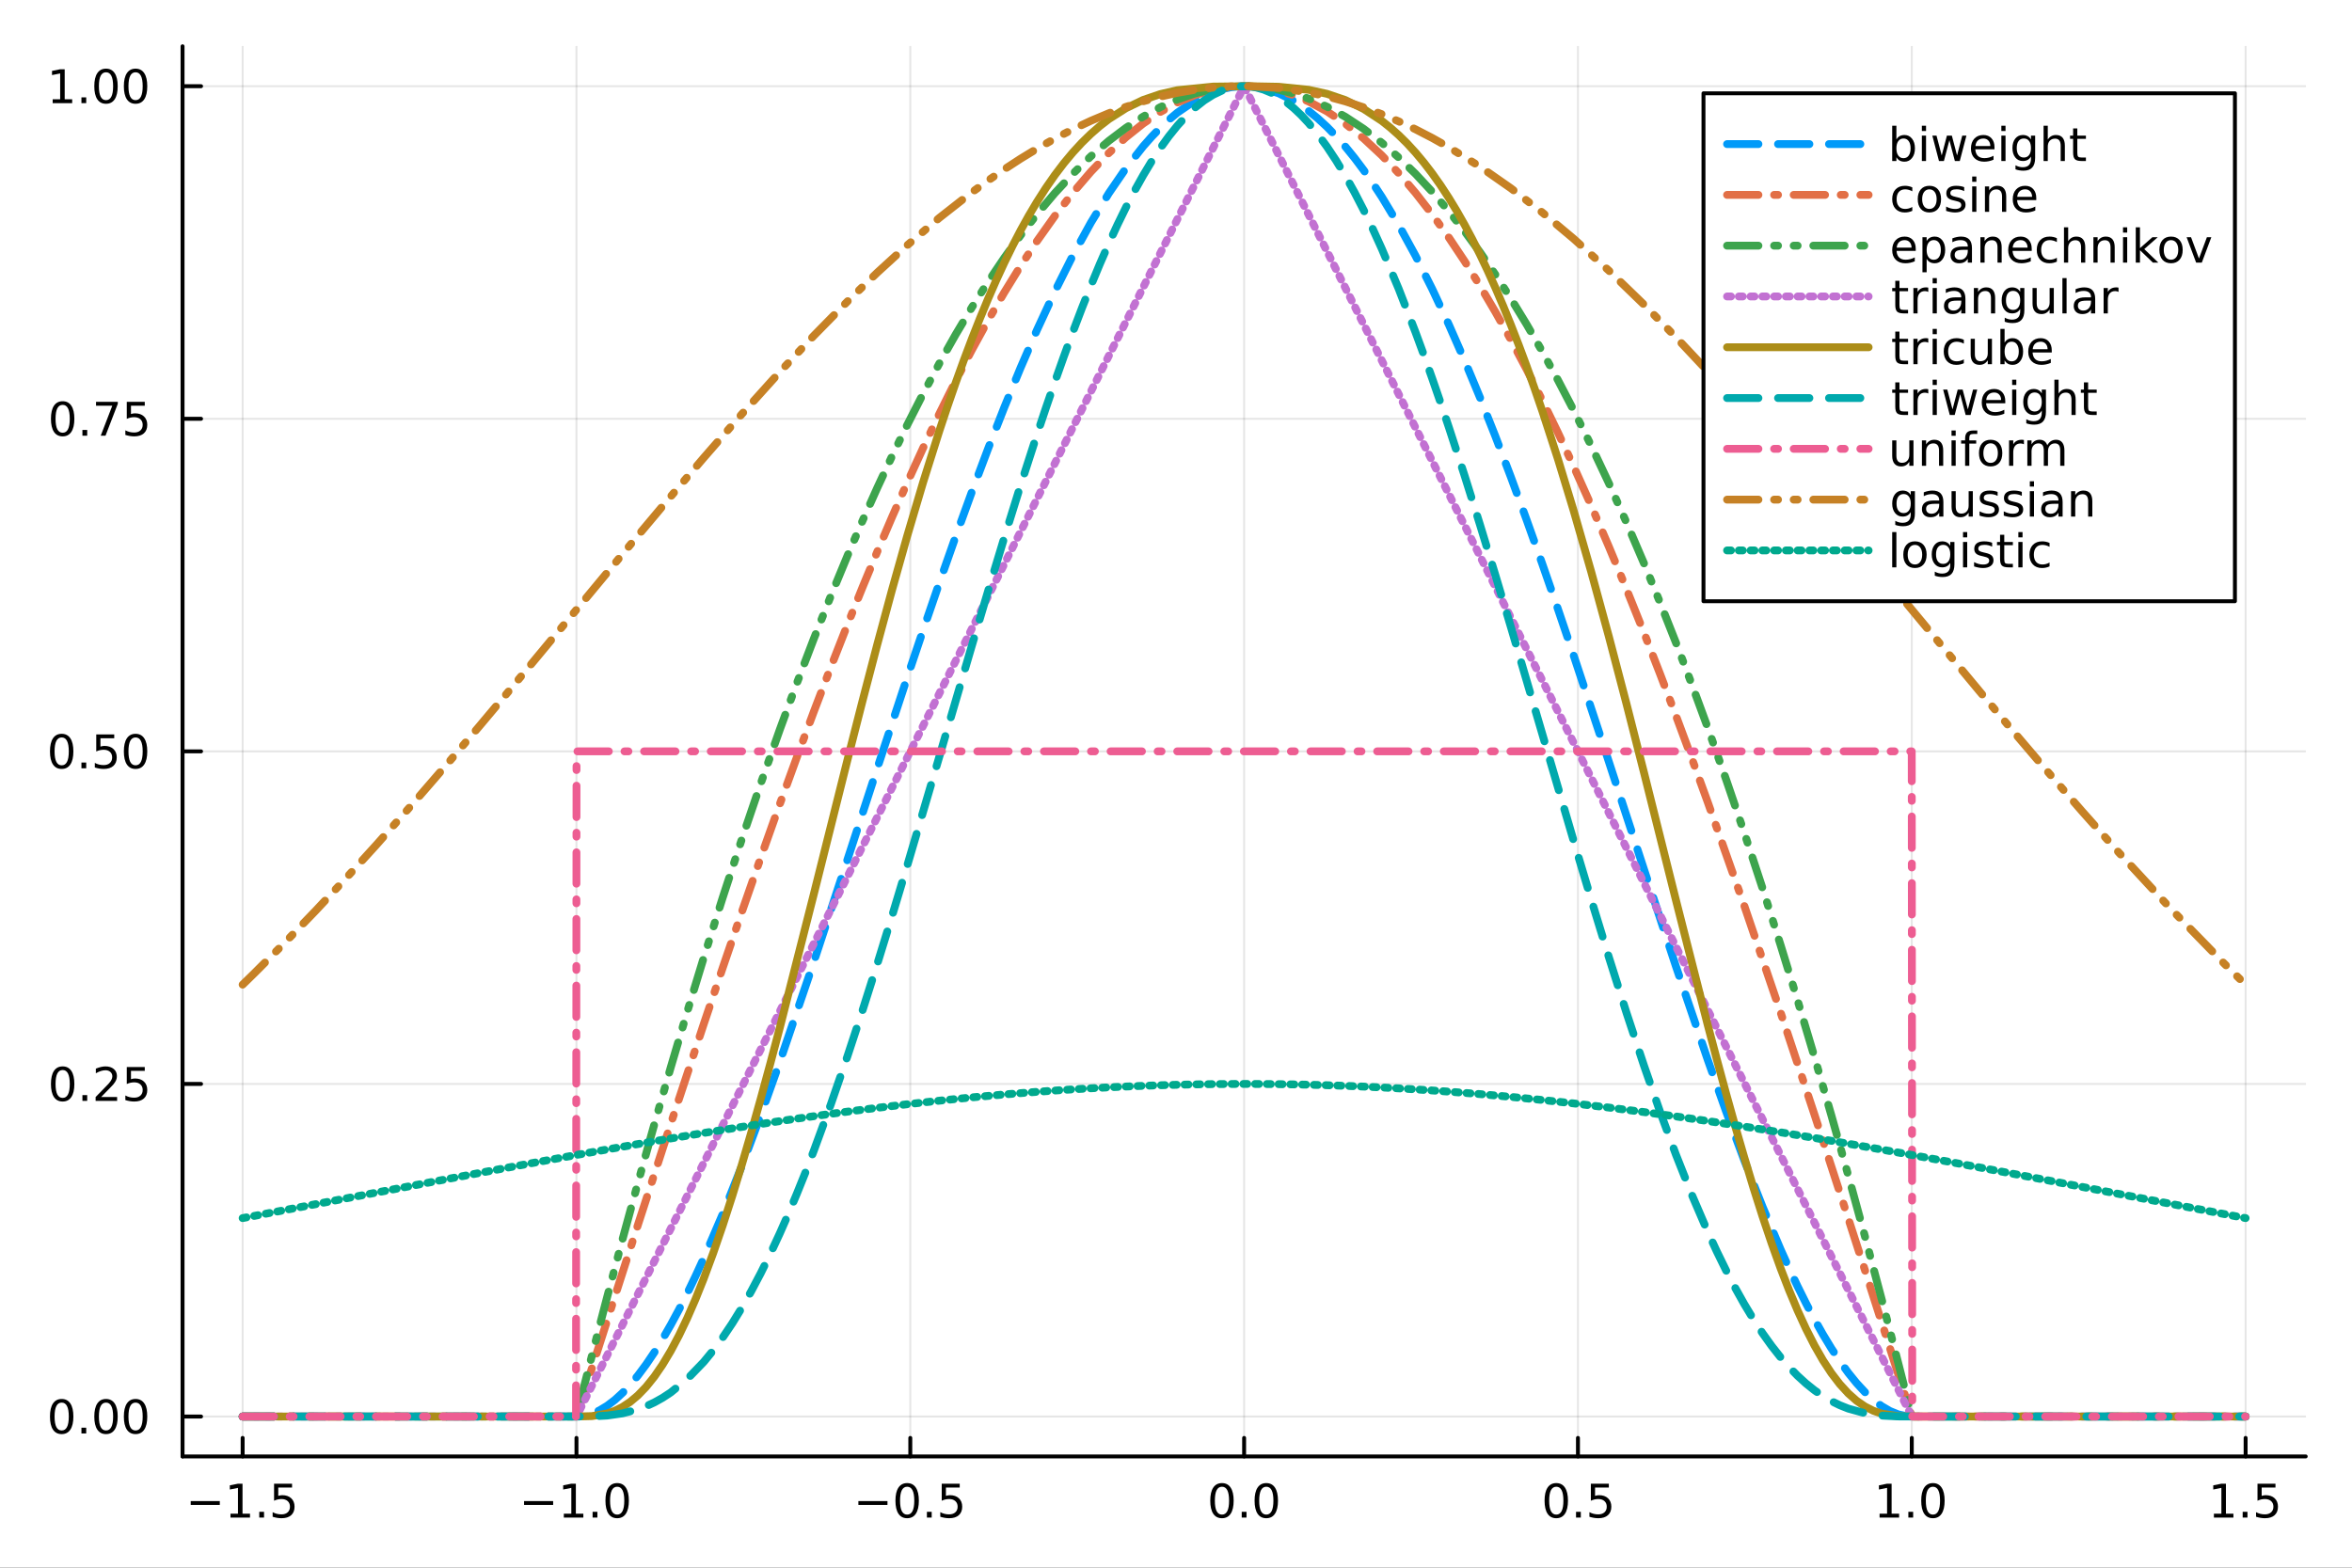 <?xml version="1.0" encoding="utf-8"?>
<svg xmlns="http://www.w3.org/2000/svg" xmlns:xlink="http://www.w3.org/1999/xlink" width="600" height="400" viewBox="0 0 2400 1600">
<rect x="0" y="0" width="2400" height="1600" fill="#333333" stroke="none"/>
<defs>
  <clipPath id="clip000">
    <rect x="0" y="0" width="2400" height="1600"/>
  </clipPath>
</defs>
<path clip-path="url(#clip000)" d="M0 1600 L2400 1600 L2400 0 L0 0  Z" fill="#ffffff" fill-rule="evenodd" fill-opacity="1"/>
<defs>
  <clipPath id="clip001">
    <rect x="480" y="0" width="1681" height="1600"/>
  </clipPath>
</defs>
<path clip-path="url(#clip000)" d="M186.274 1486.45 L2352.76 1486.45 L2352.76 47.244 L186.274 47.244  Z" fill="#ffffff" fill-rule="evenodd" fill-opacity="1"/>
<defs>
  <clipPath id="clip002">
    <rect x="186" y="47" width="2167" height="1440"/>
  </clipPath>
</defs>
<polyline clip-path="url(#clip002)" style="stroke:#000000; stroke-linecap:round; stroke-linejoin:round; stroke-width:2; stroke-opacity:0.1; fill:none" points="247.59,1486.45 247.59,47.244 "/>
<polyline clip-path="url(#clip002)" style="stroke:#000000; stroke-linecap:round; stroke-linejoin:round; stroke-width:2; stroke-opacity:0.1; fill:none" points="588.231,1486.45 588.231,47.244 "/>
<polyline clip-path="url(#clip002)" style="stroke:#000000; stroke-linecap:round; stroke-linejoin:round; stroke-width:2; stroke-opacity:0.1; fill:none" points="928.873,1486.45 928.873,47.244 "/>
<polyline clip-path="url(#clip002)" style="stroke:#000000; stroke-linecap:round; stroke-linejoin:round; stroke-width:2; stroke-opacity:0.1; fill:none" points="1269.51,1486.45 1269.51,47.244 "/>
<polyline clip-path="url(#clip002)" style="stroke:#000000; stroke-linecap:round; stroke-linejoin:round; stroke-width:2; stroke-opacity:0.1; fill:none" points="1610.16,1486.45 1610.16,47.244 "/>
<polyline clip-path="url(#clip002)" style="stroke:#000000; stroke-linecap:round; stroke-linejoin:round; stroke-width:2; stroke-opacity:0.1; fill:none" points="1950.8,1486.45 1950.8,47.244 "/>
<polyline clip-path="url(#clip002)" style="stroke:#000000; stroke-linecap:round; stroke-linejoin:round; stroke-width:2; stroke-opacity:0.1; fill:none" points="2291.44,1486.45 2291.44,47.244 "/>
<polyline clip-path="url(#clip000)" style="stroke:#000000; stroke-linecap:round; stroke-linejoin:round; stroke-width:4; stroke-opacity:1; fill:none" points="186.274,1486.45 2352.76,1486.45 "/>
<polyline clip-path="url(#clip000)" style="stroke:#000000; stroke-linecap:round; stroke-linejoin:round; stroke-width:4; stroke-opacity:1; fill:none" points="247.59,1486.45 247.59,1467.55 "/>
<polyline clip-path="url(#clip000)" style="stroke:#000000; stroke-linecap:round; stroke-linejoin:round; stroke-width:4; stroke-opacity:1; fill:none" points="588.231,1486.45 588.231,1467.55 "/>
<polyline clip-path="url(#clip000)" style="stroke:#000000; stroke-linecap:round; stroke-linejoin:round; stroke-width:4; stroke-opacity:1; fill:none" points="928.873,1486.45 928.873,1467.55 "/>
<polyline clip-path="url(#clip000)" style="stroke:#000000; stroke-linecap:round; stroke-linejoin:round; stroke-width:4; stroke-opacity:1; fill:none" points="1269.51,1486.45 1269.51,1467.55 "/>
<polyline clip-path="url(#clip000)" style="stroke:#000000; stroke-linecap:round; stroke-linejoin:round; stroke-width:4; stroke-opacity:1; fill:none" points="1610.16,1486.45 1610.16,1467.55 "/>
<polyline clip-path="url(#clip000)" style="stroke:#000000; stroke-linecap:round; stroke-linejoin:round; stroke-width:4; stroke-opacity:1; fill:none" points="1950.8,1486.45 1950.8,1467.55 "/>
<polyline clip-path="url(#clip000)" style="stroke:#000000; stroke-linecap:round; stroke-linejoin:round; stroke-width:4; stroke-opacity:1; fill:none" points="2291.44,1486.45 2291.44,1467.55 "/>
<path clip-path="url(#clip000)" d="M194.615 1532.02 L224.291 1532.02 L224.291 1535.95 L194.615 1535.95 L194.615 1532.02 Z" fill="#000000" fill-rule="nonzero" fill-opacity="1" /><path clip-path="url(#clip000)" d="M235.194 1544.91 L242.833 1544.91 L242.833 1518.55 L234.522 1520.21 L234.522 1515.95 L242.786 1514.29 L247.462 1514.29 L247.462 1544.91 L255.101 1544.91 L255.101 1548.85 L235.194 1548.85 L235.194 1544.91 Z" fill="#000000" fill-rule="nonzero" fill-opacity="1" /><path clip-path="url(#clip000)" d="M264.545 1542.97 L269.43 1542.97 L269.43 1548.85 L264.545 1548.85 L264.545 1542.97 Z" fill="#000000" fill-rule="nonzero" fill-opacity="1" /><path clip-path="url(#clip000)" d="M279.661 1514.29 L298.017 1514.29 L298.017 1518.22 L283.943 1518.22 L283.943 1526.7 Q284.962 1526.35 285.981 1526.19 Q286.999 1526 288.018 1526 Q293.805 1526 297.184 1529.17 Q300.564 1532.34 300.564 1537.76 Q300.564 1543.34 297.092 1546.44 Q293.619 1549.52 287.3 1549.52 Q285.124 1549.52 282.856 1549.15 Q280.61 1548.78 278.203 1548.04 L278.203 1543.34 Q280.286 1544.47 282.508 1545.03 Q284.731 1545.58 287.207 1545.58 Q291.212 1545.58 293.55 1543.48 Q295.888 1541.37 295.888 1537.76 Q295.888 1534.15 293.55 1532.04 Q291.212 1529.94 287.207 1529.94 Q285.332 1529.94 283.457 1530.35 Q281.606 1530.77 279.661 1531.65 L279.661 1514.29 Z" fill="#000000" fill-rule="nonzero" fill-opacity="1" /><path clip-path="url(#clip000)" d="M534.759 1532.02 L564.435 1532.02 L564.435 1535.95 L534.759 1535.95 L534.759 1532.02 Z" fill="#000000" fill-rule="nonzero" fill-opacity="1" /><path clip-path="url(#clip000)" d="M575.338 1544.91 L582.977 1544.91 L582.977 1518.55 L574.667 1520.21 L574.667 1515.95 L582.93 1514.29 L587.606 1514.29 L587.606 1544.91 L595.245 1544.91 L595.245 1548.85 L575.338 1548.85 L575.338 1544.91 Z" fill="#000000" fill-rule="nonzero" fill-opacity="1" /><path clip-path="url(#clip000)" d="M604.69 1542.97 L609.574 1542.97 L609.574 1548.85 L604.69 1548.85 L604.69 1542.97 Z" fill="#000000" fill-rule="nonzero" fill-opacity="1" /><path clip-path="url(#clip000)" d="M629.759 1517.37 Q626.148 1517.37 624.319 1520.93 Q622.514 1524.47 622.514 1531.6 Q622.514 1538.71 624.319 1542.27 Q626.148 1545.82 629.759 1545.82 Q633.393 1545.82 635.199 1542.27 Q637.027 1538.71 637.027 1531.6 Q637.027 1524.47 635.199 1520.93 Q633.393 1517.37 629.759 1517.37 M629.759 1513.66 Q635.569 1513.66 638.625 1518.27 Q641.703 1522.85 641.703 1531.6 Q641.703 1540.33 638.625 1544.94 Q635.569 1549.52 629.759 1549.52 Q623.949 1549.52 620.87 1544.94 Q617.815 1540.33 617.815 1531.6 Q617.815 1522.85 620.87 1518.27 Q623.949 1513.66 629.759 1513.66 Z" fill="#000000" fill-rule="nonzero" fill-opacity="1" /><path clip-path="url(#clip000)" d="M875.899 1532.02 L905.575 1532.02 L905.575 1535.95 L875.899 1535.95 L875.899 1532.02 Z" fill="#000000" fill-rule="nonzero" fill-opacity="1" /><path clip-path="url(#clip000)" d="M925.667 1517.37 Q922.056 1517.37 920.227 1520.93 Q918.422 1524.47 918.422 1531.6 Q918.422 1538.71 920.227 1542.27 Q922.056 1545.82 925.667 1545.82 Q929.301 1545.82 931.107 1542.27 Q932.936 1538.71 932.936 1531.6 Q932.936 1524.47 931.107 1520.93 Q929.301 1517.37 925.667 1517.37 M925.667 1513.66 Q931.477 1513.66 934.533 1518.27 Q937.612 1522.85 937.612 1531.6 Q937.612 1540.33 934.533 1544.94 Q931.477 1549.52 925.667 1549.52 Q919.857 1549.52 916.778 1544.94 Q913.723 1540.33 913.723 1531.6 Q913.723 1522.85 916.778 1518.27 Q919.857 1513.66 925.667 1513.66 Z" fill="#000000" fill-rule="nonzero" fill-opacity="1" /><path clip-path="url(#clip000)" d="M945.829 1542.97 L950.713 1542.97 L950.713 1548.85 L945.829 1548.85 L945.829 1542.97 Z" fill="#000000" fill-rule="nonzero" fill-opacity="1" /><path clip-path="url(#clip000)" d="M960.945 1514.29 L979.301 1514.29 L979.301 1518.22 L965.227 1518.22 L965.227 1526.7 Q966.246 1526.35 967.264 1526.19 Q968.283 1526 969.301 1526 Q975.088 1526 978.468 1529.17 Q981.847 1532.34 981.847 1537.76 Q981.847 1543.34 978.375 1546.44 Q974.903 1549.52 968.584 1549.52 Q966.408 1549.52 964.139 1549.15 Q961.894 1548.78 959.486 1548.04 L959.486 1543.34 Q961.57 1544.47 963.792 1545.03 Q966.014 1545.58 968.491 1545.58 Q972.496 1545.58 974.834 1543.48 Q977.171 1541.37 977.171 1537.76 Q977.171 1534.15 974.834 1532.04 Q972.496 1529.94 968.491 1529.94 Q966.616 1529.94 964.741 1530.35 Q962.889 1530.77 960.945 1531.65 L960.945 1514.29 Z" fill="#000000" fill-rule="nonzero" fill-opacity="1" /><path clip-path="url(#clip000)" d="M1246.9 1517.37 Q1243.29 1517.37 1241.46 1520.93 Q1239.65 1524.47 1239.65 1531.6 Q1239.65 1538.71 1241.46 1542.27 Q1243.29 1545.82 1246.9 1545.82 Q1250.53 1545.82 1252.34 1542.27 Q1254.17 1538.71 1254.17 1531.6 Q1254.17 1524.47 1252.34 1520.93 Q1250.53 1517.37 1246.9 1517.37 M1246.9 1513.66 Q1252.71 1513.66 1255.77 1518.27 Q1258.84 1522.85 1258.84 1531.6 Q1258.84 1540.33 1255.77 1544.94 Q1252.71 1549.52 1246.9 1549.52 Q1241.09 1549.52 1238.01 1544.94 Q1234.95 1540.33 1234.95 1531.6 Q1234.95 1522.85 1238.01 1518.27 Q1241.09 1513.66 1246.9 1513.66 Z" fill="#000000" fill-rule="nonzero" fill-opacity="1" /><path clip-path="url(#clip000)" d="M1267.06 1542.97 L1271.95 1542.97 L1271.95 1548.85 L1267.06 1548.85 L1267.06 1542.97 Z" fill="#000000" fill-rule="nonzero" fill-opacity="1" /><path clip-path="url(#clip000)" d="M1292.13 1517.37 Q1288.52 1517.37 1286.69 1520.93 Q1284.89 1524.47 1284.89 1531.6 Q1284.89 1538.71 1286.69 1542.27 Q1288.52 1545.82 1292.13 1545.82 Q1295.76 1545.82 1297.57 1542.27 Q1299.4 1538.71 1299.4 1531.6 Q1299.4 1524.47 1297.57 1520.93 Q1295.76 1517.37 1292.13 1517.37 M1292.13 1513.66 Q1297.94 1513.66 1301 1518.27 Q1304.07 1522.85 1304.07 1531.6 Q1304.07 1540.33 1301 1544.94 Q1297.94 1549.52 1292.13 1549.52 Q1286.32 1549.52 1283.24 1544.94 Q1280.19 1540.33 1280.19 1531.6 Q1280.19 1522.85 1283.24 1518.27 Q1286.32 1513.66 1292.13 1513.66 Z" fill="#000000" fill-rule="nonzero" fill-opacity="1" /><path clip-path="url(#clip000)" d="M1588.04 1517.37 Q1584.43 1517.37 1582.6 1520.93 Q1580.79 1524.47 1580.79 1531.6 Q1580.79 1538.71 1582.6 1542.27 Q1584.43 1545.82 1588.04 1545.82 Q1591.67 1545.82 1593.48 1542.27 Q1595.31 1538.71 1595.31 1531.6 Q1595.31 1524.47 1593.48 1520.93 Q1591.67 1517.37 1588.04 1517.37 M1588.04 1513.66 Q1593.85 1513.66 1596.9 1518.27 Q1599.98 1522.85 1599.98 1531.6 Q1599.98 1540.33 1596.9 1544.94 Q1593.85 1549.52 1588.04 1549.52 Q1582.23 1549.52 1579.15 1544.94 Q1576.09 1540.33 1576.09 1531.6 Q1576.09 1522.85 1579.15 1518.27 Q1582.23 1513.66 1588.04 1513.66 Z" fill="#000000" fill-rule="nonzero" fill-opacity="1" /><path clip-path="url(#clip000)" d="M1608.2 1542.97 L1613.08 1542.97 L1613.08 1548.85 L1608.2 1548.85 L1608.2 1542.97 Z" fill="#000000" fill-rule="nonzero" fill-opacity="1" /><path clip-path="url(#clip000)" d="M1623.32 1514.29 L1641.67 1514.29 L1641.67 1518.22 L1627.6 1518.22 L1627.6 1526.7 Q1628.62 1526.35 1629.64 1526.19 Q1630.65 1526 1631.67 1526 Q1637.46 1526 1640.84 1529.17 Q1644.22 1532.34 1644.22 1537.76 Q1644.22 1543.34 1640.75 1546.44 Q1637.27 1549.52 1630.96 1549.52 Q1628.78 1549.52 1626.51 1549.15 Q1624.27 1548.78 1621.86 1548.04 L1621.86 1543.34 Q1623.94 1544.47 1626.16 1545.03 Q1628.39 1545.58 1630.86 1545.58 Q1634.87 1545.58 1637.21 1543.48 Q1639.54 1541.37 1639.54 1537.76 Q1639.54 1534.15 1637.21 1532.04 Q1634.87 1529.94 1630.86 1529.94 Q1628.99 1529.94 1627.11 1530.35 Q1625.26 1530.77 1623.32 1531.65 L1623.32 1514.29 Z" fill="#000000" fill-rule="nonzero" fill-opacity="1" /><path clip-path="url(#clip000)" d="M1917.95 1544.91 L1925.59 1544.91 L1925.59 1518.55 L1917.28 1520.21 L1917.28 1515.95 L1925.54 1514.29 L1930.22 1514.29 L1930.22 1544.91 L1937.86 1544.91 L1937.86 1548.85 L1917.95 1548.85 L1917.95 1544.91 Z" fill="#000000" fill-rule="nonzero" fill-opacity="1" /><path clip-path="url(#clip000)" d="M1947.3 1542.97 L1952.19 1542.97 L1952.19 1548.85 L1947.3 1548.85 L1947.3 1542.97 Z" fill="#000000" fill-rule="nonzero" fill-opacity="1" /><path clip-path="url(#clip000)" d="M1972.37 1517.37 Q1968.76 1517.37 1966.93 1520.93 Q1965.13 1524.47 1965.13 1531.6 Q1965.13 1538.71 1966.93 1542.27 Q1968.76 1545.82 1972.37 1545.82 Q1976.01 1545.82 1977.81 1542.27 Q1979.64 1538.71 1979.64 1531.6 Q1979.64 1524.47 1977.81 1520.93 Q1976.01 1517.37 1972.37 1517.37 M1972.37 1513.66 Q1978.18 1513.66 1981.24 1518.27 Q1984.32 1522.85 1984.32 1531.6 Q1984.32 1540.33 1981.24 1544.94 Q1978.18 1549.52 1972.37 1549.52 Q1966.56 1549.52 1963.48 1544.94 Q1960.43 1540.33 1960.43 1531.6 Q1960.43 1522.85 1963.48 1518.27 Q1966.56 1513.66 1972.37 1513.66 Z" fill="#000000" fill-rule="nonzero" fill-opacity="1" /><path clip-path="url(#clip000)" d="M2259.09 1544.91 L2266.73 1544.91 L2266.73 1518.55 L2258.42 1520.21 L2258.42 1515.95 L2266.68 1514.29 L2271.36 1514.29 L2271.36 1544.91 L2279 1544.91 L2279 1548.85 L2259.09 1548.85 L2259.09 1544.91 Z" fill="#000000" fill-rule="nonzero" fill-opacity="1" /><path clip-path="url(#clip000)" d="M2288.44 1542.97 L2293.33 1542.97 L2293.33 1548.85 L2288.44 1548.85 L2288.44 1542.97 Z" fill="#000000" fill-rule="nonzero" fill-opacity="1" /><path clip-path="url(#clip000)" d="M2303.56 1514.29 L2321.91 1514.29 L2321.91 1518.22 L2307.84 1518.22 L2307.84 1526.7 Q2308.86 1526.35 2309.88 1526.19 Q2310.9 1526 2311.91 1526 Q2317.7 1526 2321.08 1529.17 Q2324.46 1532.34 2324.46 1537.76 Q2324.46 1543.34 2320.99 1546.44 Q2317.52 1549.52 2311.2 1549.52 Q2309.02 1549.52 2306.75 1549.15 Q2304.51 1548.78 2302.1 1548.04 L2302.1 1543.34 Q2304.18 1544.47 2306.41 1545.03 Q2308.63 1545.58 2311.1 1545.58 Q2315.11 1545.58 2317.45 1543.48 Q2319.79 1541.37 2319.79 1537.76 Q2319.79 1534.15 2317.45 1532.04 Q2315.11 1529.94 2311.1 1529.94 Q2309.23 1529.94 2307.35 1530.35 Q2305.5 1530.77 2303.56 1531.65 L2303.56 1514.29 Z" fill="#000000" fill-rule="nonzero" fill-opacity="1" /><polyline clip-path="url(#clip002)" style="stroke:#000000; stroke-linecap:round; stroke-linejoin:round; stroke-width:2; stroke-opacity:0.1; fill:none" points="186.274,1445.72 2352.76,1445.72 "/>
<polyline clip-path="url(#clip002)" style="stroke:#000000; stroke-linecap:round; stroke-linejoin:round; stroke-width:2; stroke-opacity:0.1; fill:none" points="186.274,1106.28 2352.76,1106.28 "/>
<polyline clip-path="url(#clip002)" style="stroke:#000000; stroke-linecap:round; stroke-linejoin:round; stroke-width:2; stroke-opacity:0.1; fill:none" points="186.274,766.845 2352.76,766.845 "/>
<polyline clip-path="url(#clip002)" style="stroke:#000000; stroke-linecap:round; stroke-linejoin:round; stroke-width:2; stroke-opacity:0.1; fill:none" points="186.274,427.41 2352.76,427.41 "/>
<polyline clip-path="url(#clip002)" style="stroke:#000000; stroke-linecap:round; stroke-linejoin:round; stroke-width:2; stroke-opacity:0.1; fill:none" points="186.274,87.975 2352.76,87.975 "/>
<polyline clip-path="url(#clip000)" style="stroke:#000000; stroke-linecap:round; stroke-linejoin:round; stroke-width:4; stroke-opacity:1; fill:none" points="186.274,1486.45 186.274,47.244 "/>
<polyline clip-path="url(#clip000)" style="stroke:#000000; stroke-linecap:round; stroke-linejoin:round; stroke-width:4; stroke-opacity:1; fill:none" points="186.274,1445.72 205.172,1445.72 "/>
<polyline clip-path="url(#clip000)" style="stroke:#000000; stroke-linecap:round; stroke-linejoin:round; stroke-width:4; stroke-opacity:1; fill:none" points="186.274,1106.28 205.172,1106.28 "/>
<polyline clip-path="url(#clip000)" style="stroke:#000000; stroke-linecap:round; stroke-linejoin:round; stroke-width:4; stroke-opacity:1; fill:none" points="186.274,766.845 205.172,766.845 "/>
<polyline clip-path="url(#clip000)" style="stroke:#000000; stroke-linecap:round; stroke-linejoin:round; stroke-width:4; stroke-opacity:1; fill:none" points="186.274,427.41 205.172,427.41 "/>
<polyline clip-path="url(#clip000)" style="stroke:#000000; stroke-linecap:round; stroke-linejoin:round; stroke-width:4; stroke-opacity:1; fill:none" points="186.274,87.975 205.172,87.975 "/>
<path clip-path="url(#clip000)" d="M62.937 1431.51 Q59.325 1431.51 57.497 1435.08 Q55.691 1438.62 55.691 1445.75 Q55.691 1452.86 57.497 1456.42 Q59.325 1459.96 62.937 1459.96 Q66.571 1459.96 68.376 1456.42 Q70.205 1452.86 70.205 1445.75 Q70.205 1438.62 68.376 1435.08 Q66.571 1431.51 62.937 1431.51 M62.937 1427.81 Q68.747 1427.81 71.802 1432.42 Q74.881 1437 74.881 1445.75 Q74.881 1454.48 71.802 1459.08 Q68.747 1463.67 62.937 1463.67 Q57.126 1463.67 54.048 1459.08 Q50.992 1454.48 50.992 1445.75 Q50.992 1437 54.048 1432.42 Q57.126 1427.81 62.937 1427.81 Z" fill="#000000" fill-rule="nonzero" fill-opacity="1" /><path clip-path="url(#clip000)" d="M83.098 1457.12 L87.983 1457.12 L87.983 1463 L83.098 1463 L83.098 1457.12 Z" fill="#000000" fill-rule="nonzero" fill-opacity="1" /><path clip-path="url(#clip000)" d="M108.168 1431.51 Q104.557 1431.51 102.728 1435.08 Q100.922 1438.62 100.922 1445.75 Q100.922 1452.86 102.728 1456.42 Q104.557 1459.96 108.168 1459.96 Q111.802 1459.96 113.608 1456.42 Q115.436 1452.86 115.436 1445.75 Q115.436 1438.62 113.608 1435.08 Q111.802 1431.51 108.168 1431.51 M108.168 1427.81 Q113.978 1427.81 117.033 1432.42 Q120.112 1437 120.112 1445.75 Q120.112 1454.48 117.033 1459.08 Q113.978 1463.67 108.168 1463.67 Q102.358 1463.67 99.279 1459.08 Q96.223 1454.48 96.223 1445.75 Q96.223 1437 99.279 1432.42 Q102.358 1427.81 108.168 1427.81 Z" fill="#000000" fill-rule="nonzero" fill-opacity="1" /><path clip-path="url(#clip000)" d="M138.33 1431.51 Q134.719 1431.51 132.89 1435.08 Q131.084 1438.62 131.084 1445.75 Q131.084 1452.86 132.89 1456.42 Q134.719 1459.96 138.33 1459.96 Q141.964 1459.96 143.769 1456.42 Q145.598 1452.86 145.598 1445.75 Q145.598 1438.62 143.769 1435.08 Q141.964 1431.51 138.33 1431.51 M138.33 1427.81 Q144.14 1427.81 147.195 1432.42 Q150.274 1437 150.274 1445.75 Q150.274 1454.48 147.195 1459.08 Q144.14 1463.67 138.33 1463.67 Q132.519 1463.67 129.441 1459.08 Q126.385 1454.48 126.385 1445.75 Q126.385 1437 129.441 1432.42 Q132.519 1427.81 138.33 1427.81 Z" fill="#000000" fill-rule="nonzero" fill-opacity="1" /><path clip-path="url(#clip000)" d="M63.932 1092.08 Q60.321 1092.08 58.492 1095.64 Q56.687 1099.19 56.687 1106.32 Q56.687 1113.42 58.492 1116.99 Q60.321 1120.53 63.932 1120.53 Q67.566 1120.53 69.372 1116.99 Q71.2 1113.42 71.2 1106.32 Q71.2 1099.19 69.372 1095.64 Q67.566 1092.08 63.932 1092.08 M63.932 1088.38 Q69.742 1088.38 72.798 1092.98 Q75.876 1097.57 75.876 1106.32 Q75.876 1115.04 72.798 1119.65 Q69.742 1124.23 63.932 1124.23 Q58.122 1124.23 55.043 1119.65 Q51.987 1115.04 51.987 1106.32 Q51.987 1097.57 55.043 1092.98 Q58.122 1088.38 63.932 1088.38 Z" fill="#000000" fill-rule="nonzero" fill-opacity="1" /><path clip-path="url(#clip000)" d="M84.094 1117.68 L88.978 1117.68 L88.978 1123.56 L84.094 1123.56 L84.094 1117.68 Z" fill="#000000" fill-rule="nonzero" fill-opacity="1" /><path clip-path="url(#clip000)" d="M103.191 1119.63 L119.51 1119.63 L119.51 1123.56 L97.566 1123.56 L97.566 1119.63 Q100.228 1116.87 104.811 1112.24 Q109.418 1107.59 110.598 1106.25 Q112.844 1103.72 113.723 1101.99 Q114.626 1100.23 114.626 1098.54 Q114.626 1095.78 112.682 1094.05 Q110.76 1092.31 107.658 1092.31 Q105.459 1092.31 103.006 1093.07 Q100.575 1093.84 97.797 1095.39 L97.797 1090.67 Q100.621 1089.53 103.075 1088.95 Q105.529 1088.38 107.566 1088.38 Q112.936 1088.38 116.131 1091.06 Q119.325 1093.75 119.325 1098.24 Q119.325 1100.37 118.515 1102.29 Q117.728 1104.19 115.621 1106.78 Q115.043 1107.45 111.941 1110.67 Q108.839 1113.86 103.191 1119.63 Z" fill="#000000" fill-rule="nonzero" fill-opacity="1" /><path clip-path="url(#clip000)" d="M129.371 1089 L147.728 1089 L147.728 1092.94 L133.654 1092.94 L133.654 1101.41 Q134.672 1101.06 135.691 1100.9 Q136.709 1100.71 137.728 1100.71 Q143.515 1100.71 146.894 1103.88 Q150.274 1107.06 150.274 1112.47 Q150.274 1118.05 146.802 1121.15 Q143.33 1124.23 137.01 1124.23 Q134.834 1124.23 132.566 1123.86 Q130.32 1123.49 127.913 1122.75 L127.913 1118.05 Q129.996 1119.19 132.219 1119.74 Q134.441 1120.3 136.918 1120.3 Q140.922 1120.3 143.26 1118.19 Q145.598 1116.08 145.598 1112.47 Q145.598 1108.86 143.26 1106.76 Q140.922 1104.65 136.918 1104.65 Q135.043 1104.65 133.168 1105.07 Q131.316 1105.48 129.371 1106.36 L129.371 1089 Z" fill="#000000" fill-rule="nonzero" fill-opacity="1" /><path clip-path="url(#clip000)" d="M62.937 752.644 Q59.325 752.644 57.497 756.209 Q55.691 759.75 55.691 766.88 Q55.691 773.987 57.497 777.551 Q59.325 781.093 62.937 781.093 Q66.571 781.093 68.376 777.551 Q70.205 773.987 70.205 766.88 Q70.205 759.75 68.376 756.209 Q66.571 752.644 62.937 752.644 M62.937 748.94 Q68.747 748.94 71.802 753.547 Q74.881 758.13 74.881 766.88 Q74.881 775.607 71.802 780.213 Q68.747 784.797 62.937 784.797 Q57.126 784.797 54.048 780.213 Q50.992 775.607 50.992 766.88 Q50.992 758.13 54.048 753.547 Q57.126 748.94 62.937 748.94 Z" fill="#000000" fill-rule="nonzero" fill-opacity="1" /><path clip-path="url(#clip000)" d="M83.098 778.246 L87.983 778.246 L87.983 784.125 L83.098 784.125 L83.098 778.246 Z" fill="#000000" fill-rule="nonzero" fill-opacity="1" /><path clip-path="url(#clip000)" d="M98.214 749.565 L116.57 749.565 L116.57 753.501 L102.496 753.501 L102.496 761.973 Q103.515 761.625 104.534 761.463 Q105.552 761.278 106.571 761.278 Q112.358 761.278 115.737 764.45 Q119.117 767.621 119.117 773.037 Q119.117 778.616 115.645 781.718 Q112.172 784.797 105.853 784.797 Q103.677 784.797 101.409 784.426 Q99.163 784.056 96.756 783.315 L96.756 778.616 Q98.839 779.75 101.061 780.306 Q103.284 780.861 105.76 780.861 Q109.765 780.861 112.103 778.755 Q114.441 776.649 114.441 773.037 Q114.441 769.426 112.103 767.32 Q109.765 765.213 105.76 765.213 Q103.885 765.213 102.01 765.63 Q100.159 766.047 98.214 766.926 L98.214 749.565 Z" fill="#000000" fill-rule="nonzero" fill-opacity="1" /><path clip-path="url(#clip000)" d="M138.33 752.644 Q134.719 752.644 132.89 756.209 Q131.084 759.75 131.084 766.88 Q131.084 773.987 132.89 777.551 Q134.719 781.093 138.33 781.093 Q141.964 781.093 143.769 777.551 Q145.598 773.987 145.598 766.88 Q145.598 759.75 143.769 756.209 Q141.964 752.644 138.33 752.644 M138.33 748.94 Q144.14 748.94 147.195 753.547 Q150.274 758.13 150.274 766.88 Q150.274 775.607 147.195 780.213 Q144.14 784.797 138.33 784.797 Q132.519 784.797 129.441 780.213 Q126.385 775.607 126.385 766.88 Q126.385 758.13 129.441 753.547 Q132.519 748.94 138.33 748.94 Z" fill="#000000" fill-rule="nonzero" fill-opacity="1" /><path clip-path="url(#clip000)" d="M63.932 413.209 Q60.321 413.209 58.492 416.774 Q56.687 420.315 56.687 427.445 Q56.687 434.551 58.492 438.116 Q60.321 441.658 63.932 441.658 Q67.566 441.658 69.372 438.116 Q71.2 434.551 71.2 427.445 Q71.2 420.315 69.372 416.774 Q67.566 413.209 63.932 413.209 M63.932 409.505 Q69.742 409.505 72.798 414.112 Q75.876 418.695 75.876 427.445 Q75.876 436.172 72.798 440.778 Q69.742 445.361 63.932 445.361 Q58.122 445.361 55.043 440.778 Q51.987 436.172 51.987 427.445 Q51.987 418.695 55.043 414.112 Q58.122 409.505 63.932 409.505 Z" fill="#000000" fill-rule="nonzero" fill-opacity="1" /><path clip-path="url(#clip000)" d="M84.094 438.811 L88.978 438.811 L88.978 444.69 L84.094 444.69 L84.094 438.811 Z" fill="#000000" fill-rule="nonzero" fill-opacity="1" /><path clip-path="url(#clip000)" d="M97.983 410.13 L120.205 410.13 L120.205 412.121 L107.658 444.69 L102.774 444.69 L114.58 414.065 L97.983 414.065 L97.983 410.13 Z" fill="#000000" fill-rule="nonzero" fill-opacity="1" /><path clip-path="url(#clip000)" d="M129.371 410.13 L147.728 410.13 L147.728 414.065 L133.654 414.065 L133.654 422.538 Q134.672 422.19 135.691 422.028 Q136.709 421.843 137.728 421.843 Q143.515 421.843 146.894 425.014 Q150.274 428.186 150.274 433.602 Q150.274 439.181 146.802 442.283 Q143.33 445.361 137.01 445.361 Q134.834 445.361 132.566 444.991 Q130.32 444.621 127.913 443.88 L127.913 439.181 Q129.996 440.315 132.219 440.871 Q134.441 441.426 136.918 441.426 Q140.922 441.426 143.26 439.32 Q145.598 437.213 145.598 433.602 Q145.598 429.991 143.26 427.885 Q140.922 425.778 136.918 425.778 Q135.043 425.778 133.168 426.195 Q131.316 426.612 129.371 427.491 L129.371 410.13 Z" fill="#000000" fill-rule="nonzero" fill-opacity="1" /><path clip-path="url(#clip000)" d="M53.747 101.32 L61.386 101.32 L61.386 74.954 L53.075 76.621 L53.075 72.362 L61.339 70.695 L66.015 70.695 L66.015 101.32 L73.654 101.32 L73.654 105.255 L53.747 105.255 L53.747 101.32 Z" fill="#000000" fill-rule="nonzero" fill-opacity="1" /><path clip-path="url(#clip000)" d="M83.098 99.375 L87.983 99.375 L87.983 105.255 L83.098 105.255 L83.098 99.375 Z" fill="#000000" fill-rule="nonzero" fill-opacity="1" /><path clip-path="url(#clip000)" d="M108.168 73.774 Q104.557 73.774 102.728 77.338 Q100.922 80.88 100.922 88.01 Q100.922 95.116 102.728 98.681 Q104.557 102.223 108.168 102.223 Q111.802 102.223 113.608 98.681 Q115.436 95.116 115.436 88.01 Q115.436 80.88 113.608 77.338 Q111.802 73.774 108.168 73.774 M108.168 70.07 Q113.978 70.07 117.033 74.676 Q120.112 79.26 120.112 88.01 Q120.112 96.737 117.033 101.343 Q113.978 105.926 108.168 105.926 Q102.358 105.926 99.279 101.343 Q96.223 96.737 96.223 88.01 Q96.223 79.26 99.279 74.676 Q102.358 70.07 108.168 70.07 Z" fill="#000000" fill-rule="nonzero" fill-opacity="1" /><path clip-path="url(#clip000)" d="M138.33 73.774 Q134.719 73.774 132.89 77.338 Q131.084 80.88 131.084 88.01 Q131.084 95.116 132.89 98.681 Q134.719 102.223 138.33 102.223 Q141.964 102.223 143.769 98.681 Q145.598 95.116 145.598 88.01 Q145.598 80.88 143.769 77.338 Q141.964 73.774 138.33 73.774 M138.33 70.07 Q144.14 70.07 147.195 74.676 Q150.274 79.26 150.274 88.01 Q150.274 96.737 147.195 101.343 Q144.14 105.926 138.33 105.926 Q132.519 105.926 129.441 101.343 Q126.385 96.737 126.385 88.01 Q126.385 79.26 129.441 74.676 Q132.519 70.07 138.33 70.07 Z" fill="#000000" fill-rule="nonzero" fill-opacity="1" /><polyline clip-path="url(#clip002)" style="stroke:#009af9; stroke-linecap:round; stroke-linejoin:round; stroke-width:8; stroke-opacity:1; fill:none" stroke-dasharray="32, 20" points="247.59,1445.72 260.896,1445.72 383.935,1445.72 457.876,1445.72 520.392,1445.72 554.347,1445.72 588.302,1445.72 596.128,1444.99 603.954,1442.89 611.78,1439.45 619.606,1434.72 627.432,1428.75 635.258,1421.59 643.083,1413.29 650.909,1403.88 659.299,1392.62 667.69,1380.21 676.08,1366.68 684.47,1352.11 692.86,1336.54 701.25,1320.02 709.641,1302.61 718.031,1284.35 737.472,1239.06 756.914,1190.11 776.356,1138.06 795.798,1083.49 830.353,981.892 864.908,876.835 895.209,783.943 925.511,692.054 942.029,642.931 958.548,594.786 975.066,547.837 991.585,502.291 1008.2,458.087 1024.82,415.687 1041.43,375.266 1058.05,336.988 1076.42,297.346 1094.79,260.7 1113.17,227.223 1131.54,197.07 1149.02,171.592 1166.5,149.352 1175.24,139.476 1183.98,130.442 1192.72,122.259 1201.46,114.937 1219.63,102.492 1237.81,93.849 1246.9,90.966 1255.99,89.046 1265.07,88.09 1274.16,88.101 1289.46,90.302 1304.76,95.233 1320.06,102.881 1335.36,113.222 1344.7,120.845 1354.04,129.452 1363.38,139.032 1372.72,149.574 1382.06,161.067 1391.4,173.497 1400.74,186.849 1410.08,201.109 1427.19,229.53 1444.3,260.826 1461.41,294.871 1478.52,331.525 1494.33,367.565 1510.13,405.571 1525.94,445.406 1541.74,486.92 1557.75,530.524 1573.76,575.515 1589.77,621.71 1605.77,668.915 1641.66,777.33 1677.54,887.304 1710.06,986.028 1742.57,1081.59 1761.18,1133.97 1779.8,1184.06 1798.41,1231.38 1817.03,1275.42 1825.64,1294.56 1834.26,1312.83 1842.88,1330.17 1851.5,1346.54 1860.11,1361.87 1868.73,1376.12 1877.35,1389.21 1885.97,1401.1 1894.46,1411.59 1902.96,1420.78 1911.45,1428.63 1919.95,1435.08 1928.45,1440.06 1936.94,1443.51 1945.44,1445.38 1953.93,1445.72 1986.93,1445.72 2019.92,1445.72 2087.57,1445.72 2161.69,1445.72 2269.35,1445.72 2291.44,1445.72 "/>
<polyline clip-path="url(#clip002)" style="stroke:#e26f46; stroke-linecap:round; stroke-linejoin:round; stroke-width:8; stroke-opacity:1; fill:none" stroke-dasharray="32, 16, 4, 16" points="247.59,1445.72 260.896,1445.72 383.935,1445.72 457.876,1445.72 520.392,1445.72 537.37,1445.72 554.347,1445.72 562.836,1445.72 571.325,1445.72 575.569,1445.72 579.813,1445.72 584.058,1445.72 588.302,1445.49 592.215,1433.24 596.128,1421 600.041,1408.75 603.954,1396.51 611.78,1372.03 619.606,1347.58 635.258,1298.79 650.909,1250.19 684.47,1146.91 718.031,1045.42 737.472,987.687 756.914,930.872 776.356,875.092 795.798,820.458 813.075,772.956 830.353,726.523 847.63,681.23 864.908,637.15 880.058,599.549 895.209,562.981 910.36,527.49 925.511,493.12 942.029,456.972 958.548,422.259 975.066,389.03 991.585,357.333 1008.2,327.041 1024.82,298.391 1041.43,271.424 1058.05,246.181 1076.42,220.322 1094.79,196.662 1113.17,175.242 1131.54,156.102 1149.02,140.037 1166.5,126.094 1183.98,114.293 1201.46,104.655 1219.63,96.944 1237.81,91.601 1255.99,88.635 1274.16,88.053 1289.46,89.41 1304.76,92.456 1320.06,97.185 1335.36,103.592 1354.04,113.677 1372.72,126.233 1391.4,141.235 1410.08,158.657 1427.19,176.712 1444.3,196.743 1461.41,218.717 1478.52,242.601 1494.33,266.323 1510.13,291.611 1525.94,318.432 1541.74,346.749 1557.75,376.921 1573.76,408.548 1589.77,441.589 1605.77,475.997 1623.72,516.126 1641.66,557.846 1659.6,601.085 1677.54,645.769 1693.8,687.445 1710.06,730.185 1726.31,773.931 1742.57,818.62 1779.8,924.168 1817.03,1033.56 1851.5,1137.56 1885.97,1243.52 1902.96,1296.26 1919.95,1349.23 1928.45,1375.77 1936.94,1402.34 1941.19,1415.64 1945.44,1428.93 1947.56,1435.58 1949.68,1442.23 1951.81,1445.72 1953.93,1445.72 1958.06,1445.72 1962.18,1445.72 1966.31,1445.72 1970.43,1445.72 1978.68,1445.72 1986.93,1445.72 2003.43,1445.72 2019.92,1445.72 2087.57,1445.72 2161.69,1445.72 2269.35,1445.72 2291.44,1445.72 "/>
<polyline clip-path="url(#clip002)" style="stroke:#3da44d; stroke-linecap:round; stroke-linejoin:round; stroke-width:8; stroke-opacity:1; fill:none" stroke-dasharray="32, 16, 4, 16, 4, 16" points="247.59,1445.72 260.896,1445.72 383.935,1445.72 457.876,1445.72 520.392,1445.72 537.37,1445.72 554.347,1445.72 562.836,1445.72 571.325,1445.72 575.569,1445.72 579.813,1445.72 581.936,1445.72 584.058,1445.72 586.18,1445.72 588.302,1445.43 590.259,1437.65 592.215,1429.88 594.172,1422.14 596.128,1414.42 600.041,1399.05 603.954,1383.77 611.78,1353.48 619.606,1323.54 635.258,1264.75 650.909,1207.38 667.69,1147.48 684.47,1089.22 701.25,1032.61 718.031,977.641 737.472,916.019 756.914,856.609 776.356,799.41 795.798,744.422 813.075,697.411 830.353,652.147 847.63,608.629 864.908,566.857 880.058,531.664 895.209,497.815 910.36,465.308 925.511,434.144 942.029,401.698 958.548,370.847 975.066,341.593 991.585,313.936 1008.2,287.724 1024.82,263.128 1041.43,240.148 1058.05,218.783 1076.42,197.041 1094.79,177.274 1113.17,159.482 1131.54,143.664 1149.02,130.448 1166.5,119.019 1183.98,109.377 1201.46,101.523 1219.63,95.253 1237.81,90.915 1255.99,88.51 1274.16,88.038 1289.46,89.139 1304.76,91.609 1320.06,95.449 1335.36,100.658 1354.04,108.874 1372.72,119.132 1391.4,131.431 1410.08,145.772 1427.19,160.7 1444.3,177.342 1461.41,195.696 1478.52,215.764 1494.33,235.819 1510.13,257.336 1525.94,280.314 1541.74,304.753 1557.75,330.999 1573.76,358.744 1589.77,387.989 1605.77,418.733 1623.72,454.97 1641.66,493.091 1659.6,533.094 1677.54,574.981 1693.8,614.564 1710.06,655.693 1726.31,698.368 1742.57,742.59 1761.18,795.119 1779.8,849.676 1798.41,906.26 1817.03,964.871 1834.26,1020.95 1851.5,1078.76 1868.73,1138.31 1885.97,1199.6 1902.96,1261.73 1919.95,1325.54 1928.45,1358.08 1936.94,1391.04 1941.19,1407.68 1945.44,1424.43 1947.56,1432.84 1949.68,1441.28 1951.81,1445.72 1953.93,1445.72 1958.06,1445.72 1962.18,1445.72 1966.31,1445.72 1970.43,1445.72 1978.68,1445.72 1986.93,1445.72 2003.43,1445.72 2019.92,1445.72 2087.57,1445.72 2161.69,1445.72 2269.35,1445.72 2291.44,1445.72 "/>
<polyline clip-path="url(#clip002)" style="stroke:#c271d2; stroke-linecap:round; stroke-linejoin:round; stroke-width:8; stroke-opacity:1; fill:none" stroke-dasharray="4, 8" points="247.59,1445.72 260.896,1445.72 383.935,1445.72 457.876,1445.72 520.392,1445.72 537.37,1445.72 554.347,1445.72 562.836,1445.72 571.325,1445.72 575.569,1445.72 579.813,1445.72 584.058,1445.72 588.302,1445.57 592.215,1437.78 596.128,1429.98 600.041,1422.18 603.954,1414.38 611.78,1398.79 619.606,1383.19 635.258,1352 650.909,1320.8 718.031,1187.04 795.798,1032.05 864.908,894.323 925.511,773.546 991.585,641.867 1058.05,509.405 1094.79,436.178 1131.54,362.951 1166.5,293.277 1201.46,223.604 1219.63,187.382 1237.81,151.16 1246.9,133.049 1255.99,114.937 1260.53,105.882 1265.07,96.826 1267.35,92.299 1269.62,88.179 1271.89,92.707 1274.16,97.235 1277.99,104.857 1281.81,112.48 1285.64,120.103 1289.46,127.726 1297.11,142.972 1304.76,158.217 1320.06,188.709 1335.36,219.2 1410.08,368.106 1478.52,504.513 1541.74,630.496 1605.77,758.112 1677.54,901.134 1742.57,1030.74 1817.03,1179.12 1885.97,1316.51 1902.96,1350.37 1919.95,1384.24 1928.45,1401.17 1936.94,1418.1 1941.19,1426.56 1945.44,1435.03 1947.56,1439.26 1949.68,1443.5 1951.81,1445.72 1953.93,1445.72 1962.18,1445.72 1970.43,1445.72 1978.68,1445.72 1986.93,1445.72 2003.43,1445.72 2019.92,1445.72 2087.57,1445.72 2161.69,1445.72 2269.35,1445.72 2291.44,1445.72 "/>
<polyline clip-path="url(#clip002)" style="stroke:#ac8d18; stroke-linecap:round; stroke-linejoin:round; stroke-width:8; stroke-opacity:1; fill:none" points="247.59,1445.72 260.896,1445.72 383.935,1445.72 457.876,1445.72 520.392,1445.72 554.347,1445.72 588.302,1445.72 603.954,1445.3 619.606,1442.6 627.432,1439.85 635.258,1435.94 643.083,1430.74 650.909,1424.15 659.299,1415.45 667.69,1405 676.08,1392.77 684.47,1378.75 692.86,1362.93 701.25,1345.35 709.641,1326.06 718.031,1305.12 727.752,1278.89 737.472,1250.67 747.193,1220.61 756.914,1188.87 766.635,1155.61 776.356,1121.02 786.077,1085.28 795.798,1048.56 830.353,912.851 864.908,774.943 880.058,715.59 895.209,657.652 910.36,601.575 925.511,547.743 942.029,491.996 958.548,439.653 966.807,414.845 975.066,390.981 983.325,368.083 991.585,346.167 999.893,325.125 1008.2,305.097 1016.51,286.087 1024.82,268.095 1033.13,251.117 1041.43,235.146 1049.74,220.169 1058.05,206.173 1067.24,191.82 1076.42,178.616 1085.61,166.53 1094.79,155.527 1103.98,145.569 1113.17,136.613 1122.35,128.616 1131.54,121.53 1149.02,110.387 1166.5,102.009 1183.98,96.02 1201.46,92.031 1237.81,88.385 1274.16,87.976 1304.76,88.539 1335.36,91.649 1354.04,95.739 1372.72,102.085 1391.4,111.165 1410.08,123.436 1418.63,130.241 1427.19,137.846 1435.75,146.288 1444.3,155.602 1452.86,165.823 1461.41,176.982 1469.97,189.107 1478.52,202.224 1486.43,215.24 1494.33,229.138 1502.23,243.932 1510.13,259.631 1518.03,276.245 1525.94,293.778 1533.84,312.233 1541.74,331.607 1549.74,352.167 1557.75,373.658 1565.75,396.068 1573.76,419.382 1589.77,468.634 1605.77,521.203 1623.72,583.709 1641.66,649.521 1659.6,718.021 1677.54,788.477 1710.06,918.354 1742.57,1046.03 1751.88,1081.26 1761.18,1115.62 1770.49,1148.94 1779.8,1181.07 1789.11,1211.86 1798.41,1241.14 1807.72,1268.78 1817.03,1294.65 1825.64,1316.92 1834.26,1337.47 1842.88,1356.24 1851.5,1373.18 1860.11,1388.23 1868.73,1401.39 1877.35,1412.66 1885.97,1422.08 1894.46,1429.6 1902.96,1435.46 1911.45,1439.79 1919.95,1442.75 1936.94,1445.43 1953.93,1445.72 1986.93,1445.72 2019.92,1445.72 2087.57,1445.72 2161.69,1445.72 2269.35,1445.72 2291.44,1445.72 "/>
<polyline clip-path="url(#clip002)" style="stroke:#00a9ad; stroke-linecap:round; stroke-linejoin:round; stroke-width:8; stroke-opacity:1; fill:none" stroke-dasharray="32, 20" points="247.59,1445.72 260.896,1445.72 383.935,1445.72 457.876,1445.72 520.392,1445.72 554.347,1445.72 588.302,1445.72 603.954,1445.59 619.606,1444.73 635.258,1442.5 650.909,1438.37 659.299,1435.22 667.69,1431.33 676.08,1426.65 684.47,1421.14 701.25,1407.47 718.031,1390.09 727.752,1378.25 737.472,1365.09 747.193,1350.62 756.914,1334.81 766.635,1317.69 776.356,1299.27 786.077,1279.57 795.798,1258.62 804.436,1238.98 813.075,1218.41 821.714,1196.95 830.353,1174.62 847.63,1127.53 864.908,1077.48 880.058,1031.45 895.209,983.702 910.36,934.521 925.511,884.207 958.548,772.069 991.585,659.3 1008.2,603.386 1024.82,548.564 1041.43,495.24 1058.05,443.805 1067.24,416.322 1076.42,389.594 1085.61,363.68 1094.79,338.639 1103.98,314.527 1113.17,291.396 1122.35,269.299 1131.54,248.284 1140.28,229.337 1149.02,211.449 1157.76,194.656 1166.5,178.993 1175.24,164.489 1183.98,151.175 1192.72,139.076 1201.46,128.216 1210.55,118.262 1219.63,109.692 1228.72,102.526 1237.81,96.777 1246.9,92.459 1255.99,89.581 1265.07,88.148 1274.16,88.164 1281.81,89.301 1289.46,91.463 1297.11,94.647 1304.76,98.848 1312.41,104.059 1320.06,110.273 1327.71,117.48 1335.36,125.669 1344.7,136.981 1354.04,149.713 1363.38,163.836 1372.72,179.318 1382.06,196.124 1391.4,214.216 1400.74,233.553 1410.08,254.09 1427.19,294.673 1444.3,338.816 1452.86,362.117 1461.41,386.177 1469.97,410.951 1478.52,436.391 1494.33,484.964 1510.13,535.316 1525.94,587.111 1541.74,640.002 1573.76,749.056 1605.77,858.151 1623.72,918.179 1641.66,976.759 1659.6,1033.39 1677.54,1087.6 1693.8,1134.25 1710.06,1178.24 1726.31,1219.29 1742.57,1257.15 1751.88,1277.31 1761.18,1296.33 1770.49,1314.19 1779.8,1330.85 1789.11,1346.31 1798.41,1360.56 1807.72,1373.59 1817.03,1385.41 1825.64,1395.28 1834.26,1404.14 1842.88,1412.01 1851.5,1418.91 1860.11,1424.88 1868.73,1429.96 1877.35,1434.19 1885.97,1437.63 1902.96,1442.34 1919.95,1444.77 1936.94,1445.63 1953.93,1445.72 1986.93,1445.72 2019.92,1445.72 2087.57,1445.72 2161.69,1445.72 2269.35,1445.72 2291.44,1445.72 "/>
<polyline clip-path="url(#clip002)" style="stroke:#ed5d92; stroke-linecap:round; stroke-linejoin:round; stroke-width:8; stroke-opacity:1; fill:none" stroke-dasharray="32, 16, 4, 16" points="247.59,1445.72 254.243,1445.72 260.896,1445.72 322.415,1445.72 383.935,1445.72 420.905,1445.72 457.876,1445.72 489.134,1445.72 520.392,1445.72 537.37,1445.72 554.347,1445.72 562.836,1445.72 571.325,1445.72 575.569,1445.72 579.813,1445.72 581.936,1445.72 584.058,1445.72 585.119,1445.72 586.18,1445.72 586.711,1445.72 587.241,1445.72 587.772,1445.72 588.302,766.845 588.791,766.845 589.28,766.845 589.77,766.845 590.259,766.845 591.237,766.845 592.215,766.845 594.172,766.845 596.128,766.845 600.041,766.845 603.954,766.845 611.78,766.845 619.606,766.845 635.258,766.845 650.909,766.845 718.031,766.845 795.798,766.845 864.908,766.845 925.511,766.845 991.585,766.845 1058.05,766.845 1131.54,766.845 1201.46,766.845 1274.16,766.845 1335.36,766.845 1410.08,766.845 1478.52,766.845 1541.74,766.845 1605.77,766.845 1677.54,766.845 1742.57,766.845 1779.8,766.845 1817.03,766.845 1851.5,766.845 1885.97,766.845 1902.96,766.845 1919.95,766.845 1928.45,766.845 1936.94,766.845 1941.19,766.845 1945.44,766.845 1946.5,766.845 1947.56,766.845 1948.62,766.845 1949.68,766.845 1950.22,766.845 1950.75,766.845 1951.28,1445.72 1951.81,1445.72 1952.34,1445.72 1952.87,1445.72 1953.4,1445.72 1953.93,1445.72 1955.99,1445.72 1958.06,1445.72 1960.12,1445.72 1962.18,1445.72 1966.31,1445.72 1970.43,1445.72 1978.68,1445.72 1986.93,1445.72 2003.43,1445.72 2019.92,1445.72 2087.57,1445.72 2161.69,1445.72 2269.35,1445.72 2291.44,1445.72 "/>
<polyline clip-path="url(#clip002)" style="stroke:#c68125; stroke-linecap:round; stroke-linejoin:round; stroke-width:8; stroke-opacity:1; fill:none" stroke-dasharray="32, 16, 4, 16, 4, 16" points="247.59,1004.92 250.916,1001.69 254.243,998.439 257.569,995.177 260.896,991.903 291.656,961.027 322.415,929.104 353.175,896.199 383.935,862.39 420.905,820.678 457.876,777.952 489.134,741.178 520.392,703.942 588.302,622.119 650.909,546.66 684.47,506.673 718.031,467.285 756.914,422.689 795.798,379.538 830.353,342.686 864.908,307.491 895.209,278.18 925.511,250.481 958.548,222.294 991.585,196.382 1008.2,184.265 1024.82,172.787 1041.43,161.969 1058.05,151.829 1076.42,141.427 1094.79,131.898 1113.17,123.262 1131.54,115.536 1149.02,109.046 1166.5,103.408 1183.98,98.634 1201.46,94.732 1219.63,91.609 1237.81,89.444 1255.99,88.243 1274.16,88.007 1304.76,89.791 1335.36,94.302 1354.04,98.385 1372.72,103.465 1391.4,109.53 1410.08,116.568 1427.19,123.855 1444.3,131.931 1461.41,140.781 1478.52,150.389 1510.13,170.069 1541.74,192.151 1573.76,216.829 1605.77,243.679 1641.66,276.147 1677.54,310.891 1710.06,344.125 1742.57,378.819 1779.8,420.074 1817.03,462.673 1851.5,503.05 1885.97,544.079 1953.93,625.993 2019.92,705.48 2053.75,745.736 2087.57,785.432 2124.63,828.094 2161.69,869.707 2215.52,927.949 2269.35,983.199 2280.4,994.132 2291.44,1004.92 "/>
<polyline clip-path="url(#clip002)" style="stroke:#00a98d; stroke-linecap:round; stroke-linejoin:round; stroke-width:8; stroke-opacity:1; fill:none" stroke-dasharray="4, 8" points="247.59,1243.21 260.896,1240.7 383.935,1217.19 457.876,1203.06 520.392,1191.26 554.347,1184.96 588.302,1178.75 619.606,1173.14 650.909,1167.64 684.47,1161.9 718.031,1156.33 756.914,1150.13 795.798,1144.22 813.075,1141.69 830.353,1139.24 847.63,1136.85 864.908,1134.54 895.209,1130.66 925.511,1127.03 958.548,1123.36 991.585,1120.02 1024.82,1117 1058.05,1114.33 1076.42,1113.01 1094.79,1111.8 1113.17,1110.71 1131.54,1109.74 1149.02,1108.92 1166.5,1108.21 1183.98,1107.61 1201.46,1107.13 1219.63,1106.73 1237.81,1106.46 1255.99,1106.31 1274.16,1106.28 1289.46,1106.35 1304.76,1106.51 1320.06,1106.75 1335.36,1107.07 1354.04,1107.58 1372.72,1108.22 1391.4,1108.98 1410.08,1109.87 1427.19,1110.79 1444.3,1111.81 1461.41,1112.93 1478.52,1114.14 1510.13,1116.65 1541.74,1119.48 1573.76,1122.66 1605.77,1126.14 1641.66,1130.39 1677.54,1134.99 1710.06,1139.43 1742.57,1144.12 1779.8,1149.77 1817.03,1155.68 1851.5,1161.38 1885.97,1167.27 1919.95,1173.23 1953.93,1179.34 1986.93,1185.37 2019.92,1191.5 2087.57,1204.28 2161.69,1218.46 2269.35,1239.03 2291.44,1243.21 "/>
<path clip-path="url(#clip000)" d="M1738.25 613.618 L2280.54 613.618 L2280.54 95.218 L1738.25 95.218  Z" fill="#ffffff" fill-rule="evenodd" fill-opacity="1"/>
<polyline clip-path="url(#clip000)" style="stroke:#000000; stroke-linecap:round; stroke-linejoin:round; stroke-width:4; stroke-opacity:1; fill:none" points="1738.25,613.618 2280.54,613.618 2280.54,95.218 1738.25,95.218 1738.25,613.618 "/>
<polyline clip-path="url(#clip000)" style="stroke:#009af9; stroke-linecap:round; stroke-linejoin:round; stroke-width:8; stroke-opacity:1; fill:none" stroke-dasharray="32, 20" points="1762.32,147.058 1906.75,147.058 "/>
<path clip-path="url(#clip000)" d="M1949.59 151.398 Q1949.59 146.699 1947.65 144.037 Q1945.73 141.352 1942.35 141.352 Q1938.97 141.352 1937.03 144.037 Q1935.1 146.699 1935.1 151.398 Q1935.1 156.097 1937.03 158.782 Q1938.97 161.444 1942.35 161.444 Q1945.73 161.444 1947.65 158.782 Q1949.59 156.097 1949.59 151.398 M1935.1 142.347 Q1936.45 140.032 1938.48 138.921 Q1940.54 137.787 1943.39 137.787 Q1948.11 137.787 1951.05 141.537 Q1954.02 145.287 1954.02 151.398 Q1954.02 157.509 1951.05 161.259 Q1948.11 165.009 1943.39 165.009 Q1940.54 165.009 1938.48 163.898 Q1936.45 162.763 1935.1 160.449 L1935.1 164.338 L1930.82 164.338 L1930.82 128.319 L1935.1 128.319 L1935.1 142.347 Z" fill="#000000" fill-rule="nonzero" fill-opacity="1" /><path clip-path="url(#clip000)" d="M1961.08 138.412 L1965.34 138.412 L1965.34 164.338 L1961.08 164.338 L1961.08 138.412 M1961.08 128.319 L1965.34 128.319 L1965.34 133.713 L1961.08 133.713 L1961.08 128.319 Z" fill="#000000" fill-rule="nonzero" fill-opacity="1" /><path clip-path="url(#clip000)" d="M1971.77 138.412 L1976.03 138.412 L1981.35 158.643 L1986.65 138.412 L1991.68 138.412 L1997 158.643 L2002.3 138.412 L2006.56 138.412 L1999.78 164.338 L1994.76 164.338 L1989.18 143.088 L1983.58 164.338 L1978.55 164.338 L1971.77 138.412 Z" fill="#000000" fill-rule="nonzero" fill-opacity="1" /><path clip-path="url(#clip000)" d="M2035.2 150.31 L2035.2 152.393 L2015.61 152.393 Q2015.89 156.791 2018.25 159.106 Q2020.64 161.398 2024.87 161.398 Q2027.33 161.398 2029.62 160.796 Q2031.93 160.194 2034.2 158.99 L2034.2 163.018 Q2031.91 163.99 2029.5 164.5 Q2027.09 165.009 2024.62 165.009 Q2018.41 165.009 2014.78 161.398 Q2011.17 157.787 2011.17 151.629 Q2011.17 145.264 2014.59 141.537 Q2018.04 137.787 2023.88 137.787 Q2029.11 137.787 2032.14 141.166 Q2035.2 144.523 2035.2 150.31 M2030.94 149.06 Q2030.89 145.565 2028.97 143.481 Q2027.07 141.398 2023.92 141.398 Q2020.36 141.398 2018.21 143.412 Q2016.08 145.426 2015.75 149.083 L2030.94 149.06 Z" fill="#000000" fill-rule="nonzero" fill-opacity="1" /><path clip-path="url(#clip000)" d="M2042.19 138.412 L2046.45 138.412 L2046.45 164.338 L2042.19 164.338 L2042.19 138.412 M2042.19 128.319 L2046.45 128.319 L2046.45 133.713 L2042.19 133.713 L2042.19 128.319 Z" fill="#000000" fill-rule="nonzero" fill-opacity="1" /><path clip-path="url(#clip000)" d="M2072.42 151.074 Q2072.42 146.444 2070.5 143.898 Q2068.6 141.352 2065.15 141.352 Q2061.72 141.352 2059.8 143.898 Q2057.9 146.444 2057.9 151.074 Q2057.9 155.68 2059.8 158.226 Q2061.72 160.773 2065.15 160.773 Q2068.6 160.773 2070.5 158.226 Q2072.42 155.68 2072.42 151.074 M2076.68 161.12 Q2076.68 167.74 2073.74 170.958 Q2070.8 174.199 2064.73 174.199 Q2062.49 174.199 2060.5 173.851 Q2058.51 173.527 2056.63 172.833 L2056.63 168.689 Q2058.51 169.708 2060.33 170.194 Q2062.16 170.68 2064.06 170.68 Q2068.25 170.68 2070.33 168.481 Q2072.42 166.305 2072.42 161.884 L2072.42 159.777 Q2071.1 162.069 2069.04 163.203 Q2066.98 164.338 2064.11 164.338 Q2059.34 164.338 2056.42 160.703 Q2053.51 157.069 2053.51 151.074 Q2053.51 145.055 2056.42 141.421 Q2059.34 137.787 2064.11 137.787 Q2066.98 137.787 2069.04 138.921 Q2071.1 140.055 2072.42 142.347 L2072.42 138.412 L2076.68 138.412 L2076.68 161.12 Z" fill="#000000" fill-rule="nonzero" fill-opacity="1" /><path clip-path="url(#clip000)" d="M2107 148.689 L2107 164.338 L2102.74 164.338 L2102.74 148.828 Q2102.74 145.148 2101.31 143.319 Q2099.87 141.49 2097 141.49 Q2093.55 141.49 2091.56 143.69 Q2089.57 145.889 2089.57 149.685 L2089.57 164.338 L2085.29 164.338 L2085.29 128.319 L2089.57 128.319 L2089.57 142.44 Q2091.1 140.102 2093.16 138.944 Q2095.24 137.787 2097.95 137.787 Q2102.42 137.787 2104.71 140.565 Q2107 143.319 2107 148.689 Z" fill="#000000" fill-rule="nonzero" fill-opacity="1" /><path clip-path="url(#clip000)" d="M2119.71 131.051 L2119.71 138.412 L2128.48 138.412 L2128.48 141.722 L2119.71 141.722 L2119.71 155.796 Q2119.71 158.967 2120.57 159.87 Q2121.45 160.773 2124.11 160.773 L2128.48 160.773 L2128.48 164.338 L2124.11 164.338 Q2119.18 164.338 2117.3 162.509 Q2115.43 160.657 2115.43 155.796 L2115.43 141.722 L2112.3 141.722 L2112.3 138.412 L2115.43 138.412 L2115.43 131.051 L2119.71 131.051 Z" fill="#000000" fill-rule="nonzero" fill-opacity="1" /><polyline clip-path="url(#clip000)" style="stroke:#e26f46; stroke-linecap:round; stroke-linejoin:round; stroke-width:8; stroke-opacity:1; fill:none" stroke-dasharray="32, 16, 4, 16" points="1762.32,198.898 1906.75,198.898 "/>
<path clip-path="url(#clip000)" d="M1951.33 191.247 L1951.33 195.229 Q1949.53 194.233 1947.7 193.747 Q1945.89 193.238 1944.04 193.238 Q1939.9 193.238 1937.6 195.877 Q1935.31 198.492 1935.31 203.238 Q1935.31 207.983 1937.6 210.622 Q1939.9 213.238 1944.04 213.238 Q1945.89 213.238 1947.7 212.752 Q1949.53 212.242 1951.33 211.247 L1951.33 215.182 Q1949.55 216.016 1947.63 216.432 Q1945.73 216.849 1943.58 216.849 Q1937.72 216.849 1934.27 213.168 Q1930.82 209.488 1930.82 203.238 Q1930.82 196.895 1934.29 193.261 Q1937.79 189.627 1943.85 189.627 Q1945.82 189.627 1947.7 190.043 Q1949.57 190.437 1951.33 191.247 Z" fill="#000000" fill-rule="nonzero" fill-opacity="1" /><path clip-path="url(#clip000)" d="M1968.78 193.238 Q1965.36 193.238 1963.37 195.923 Q1961.38 198.585 1961.38 203.238 Q1961.38 207.891 1963.34 210.576 Q1965.34 213.238 1968.78 213.238 Q1972.19 213.238 1974.18 210.553 Q1976.17 207.867 1976.17 203.238 Q1976.17 198.631 1974.18 195.946 Q1972.19 193.238 1968.78 193.238 M1968.78 189.627 Q1974.34 189.627 1977.51 193.238 Q1980.68 196.849 1980.68 203.238 Q1980.68 209.604 1977.51 213.238 Q1974.34 216.849 1968.78 216.849 Q1963.21 216.849 1960.03 213.238 Q1956.89 209.604 1956.89 203.238 Q1956.89 196.849 1960.03 193.238 Q1963.21 189.627 1968.78 189.627 Z" fill="#000000" fill-rule="nonzero" fill-opacity="1" /><path clip-path="url(#clip000)" d="M2004.27 191.016 L2004.27 195.043 Q2002.46 194.117 2000.52 193.655 Q1998.58 193.192 1996.49 193.192 Q1993.32 193.192 1991.72 194.164 Q1990.15 195.136 1990.15 197.08 Q1990.15 198.562 1991.28 199.418 Q1992.42 200.252 1995.84 201.016 L1997.3 201.34 Q2001.84 202.312 2003.74 204.094 Q2005.66 205.854 2005.66 209.025 Q2005.66 212.636 2002.79 214.742 Q1999.94 216.849 1994.94 216.849 Q1992.86 216.849 1990.59 216.432 Q1988.34 216.039 1985.84 215.228 L1985.84 210.83 Q1988.21 212.057 1990.5 212.682 Q1992.79 213.284 1995.03 213.284 Q1998.04 213.284 1999.66 212.266 Q2001.28 211.224 2001.28 209.349 Q2001.28 207.613 2000.1 206.687 Q1998.95 205.761 1994.99 204.904 L1993.51 204.557 Q1989.55 203.724 1987.79 202.011 Q1986.03 200.275 1986.03 197.266 Q1986.03 193.608 1988.62 191.618 Q1991.21 189.627 1995.98 189.627 Q1998.34 189.627 2000.43 189.974 Q2002.51 190.321 2004.27 191.016 Z" fill="#000000" fill-rule="nonzero" fill-opacity="1" /><path clip-path="url(#clip000)" d="M2012.44 190.252 L2016.7 190.252 L2016.7 216.178 L2012.44 216.178 L2012.44 190.252 M2012.44 180.159 L2016.7 180.159 L2016.7 185.553 L2012.44 185.553 L2012.44 180.159 Z" fill="#000000" fill-rule="nonzero" fill-opacity="1" /><path clip-path="url(#clip000)" d="M2047.16 200.529 L2047.16 216.178 L2042.9 216.178 L2042.9 200.668 Q2042.9 196.988 2041.47 195.159 Q2040.03 193.33 2037.16 193.33 Q2033.71 193.33 2031.72 195.53 Q2029.73 197.729 2029.73 201.525 L2029.73 216.178 L2025.45 216.178 L2025.45 190.252 L2029.73 190.252 L2029.73 194.28 Q2031.26 191.942 2033.32 190.784 Q2035.4 189.627 2038.11 189.627 Q2042.58 189.627 2044.87 192.405 Q2047.16 195.159 2047.16 200.529 Z" fill="#000000" fill-rule="nonzero" fill-opacity="1" /><path clip-path="url(#clip000)" d="M2077.83 202.15 L2077.83 204.233 L2058.25 204.233 Q2058.53 208.631 2060.89 210.946 Q2063.27 213.238 2067.51 213.238 Q2069.96 213.238 2072.26 212.636 Q2074.57 212.034 2076.84 210.83 L2076.84 214.858 Q2074.55 215.83 2072.14 216.34 Q2069.73 216.849 2067.26 216.849 Q2061.05 216.849 2057.42 213.238 Q2053.81 209.627 2053.81 203.469 Q2053.81 197.104 2057.23 193.377 Q2060.68 189.627 2066.52 189.627 Q2071.75 189.627 2074.78 193.006 Q2077.83 196.363 2077.83 202.15 M2073.58 200.9 Q2073.53 197.405 2071.61 195.321 Q2069.71 193.238 2066.56 193.238 Q2063 193.238 2060.84 195.252 Q2058.71 197.266 2058.39 200.923 L2073.58 200.9 Z" fill="#000000" fill-rule="nonzero" fill-opacity="1" /><polyline clip-path="url(#clip000)" style="stroke:#3da44d; stroke-linecap:round; stroke-linejoin:round; stroke-width:8; stroke-opacity:1; fill:none" stroke-dasharray="32, 16, 4, 16, 4, 16" points="1762.32,250.738 1906.75,250.738 "/>
<path clip-path="url(#clip000)" d="M1954.85 253.99 L1954.85 256.073 L1935.27 256.073 Q1935.54 260.471 1937.9 262.786 Q1940.29 265.078 1944.53 265.078 Q1946.98 265.078 1949.27 264.476 Q1951.59 263.874 1953.85 262.67 L1953.85 266.698 Q1951.56 267.67 1949.15 268.18 Q1946.75 268.689 1944.27 268.689 Q1938.07 268.689 1934.43 265.078 Q1930.82 261.467 1930.82 255.309 Q1930.82 248.944 1934.25 245.217 Q1937.7 241.467 1943.53 241.467 Q1948.76 241.467 1951.79 244.846 Q1954.85 248.203 1954.85 253.99 M1950.59 252.74 Q1950.54 249.245 1948.62 247.161 Q1946.72 245.078 1943.58 245.078 Q1940.01 245.078 1937.86 247.092 Q1935.73 249.106 1935.4 252.763 L1950.59 252.74 Z" fill="#000000" fill-rule="nonzero" fill-opacity="1" /><path clip-path="url(#clip000)" d="M1965.96 264.129 L1965.96 277.879 L1961.68 277.879 L1961.68 242.092 L1965.96 242.092 L1965.96 246.027 Q1967.3 243.712 1969.34 242.601 Q1971.4 241.467 1974.25 241.467 Q1978.97 241.467 1981.91 245.217 Q1984.87 248.967 1984.87 255.078 Q1984.87 261.189 1981.91 264.939 Q1978.97 268.689 1974.25 268.689 Q1971.4 268.689 1969.34 267.578 Q1967.3 266.443 1965.96 264.129 M1980.45 255.078 Q1980.45 250.379 1978.51 247.717 Q1976.59 245.032 1973.21 245.032 Q1969.83 245.032 1967.88 247.717 Q1965.96 250.379 1965.96 255.078 Q1965.96 259.777 1967.88 262.462 Q1969.83 265.124 1973.21 265.124 Q1976.59 265.124 1978.51 262.462 Q1980.45 259.777 1980.45 255.078 Z" fill="#000000" fill-rule="nonzero" fill-opacity="1" /><path clip-path="url(#clip000)" d="M2003.71 254.985 Q1998.55 254.985 1996.56 256.166 Q1994.57 257.346 1994.57 260.194 Q1994.57 262.462 1996.05 263.805 Q1997.56 265.124 2000.13 265.124 Q2003.67 265.124 2005.8 262.624 Q2007.95 260.101 2007.95 255.934 L2007.95 254.985 L2003.71 254.985 M2012.21 253.226 L2012.21 268.018 L2007.95 268.018 L2007.95 264.082 Q2006.49 266.443 2004.32 267.578 Q2002.14 268.689 1998.99 268.689 Q1995.01 268.689 1992.65 266.467 Q1990.31 264.221 1990.31 260.471 Q1990.31 256.096 1993.23 253.874 Q1996.17 251.652 2001.98 251.652 L2007.95 251.652 L2007.95 251.235 Q2007.95 248.295 2006.01 246.698 Q2004.08 245.078 2000.59 245.078 Q1998.37 245.078 1996.26 245.61 Q1994.15 246.143 1992.21 247.207 L1992.21 243.272 Q1994.55 242.37 1996.75 241.93 Q1998.95 241.467 2001.03 241.467 Q2006.65 241.467 2009.43 244.383 Q2012.21 247.3 2012.21 253.226 Z" fill="#000000" fill-rule="nonzero" fill-opacity="1" /><path clip-path="url(#clip000)" d="M2042.53 252.369 L2042.53 268.018 L2038.27 268.018 L2038.27 252.508 Q2038.27 248.828 2036.84 246.999 Q2035.4 245.17 2032.53 245.17 Q2029.08 245.17 2027.09 247.37 Q2025.1 249.569 2025.1 253.365 L2025.1 268.018 L2020.82 268.018 L2020.82 242.092 L2025.1 242.092 L2025.1 246.12 Q2026.63 243.782 2028.69 242.624 Q2030.77 241.467 2033.48 241.467 Q2037.95 241.467 2040.24 244.245 Q2042.53 246.999 2042.53 252.369 Z" fill="#000000" fill-rule="nonzero" fill-opacity="1" /><path clip-path="url(#clip000)" d="M2073.2 253.99 L2073.2 256.073 L2053.62 256.073 Q2053.9 260.471 2056.26 262.786 Q2058.64 265.078 2062.88 265.078 Q2065.33 265.078 2067.63 264.476 Q2069.94 263.874 2072.21 262.67 L2072.21 266.698 Q2069.92 267.67 2067.51 268.18 Q2065.1 268.689 2062.63 268.689 Q2056.42 268.689 2052.79 265.078 Q2049.18 261.467 2049.18 255.309 Q2049.18 248.944 2052.6 245.217 Q2056.05 241.467 2061.89 241.467 Q2067.12 241.467 2070.15 244.846 Q2073.2 248.203 2073.2 253.99 M2068.95 252.74 Q2068.9 249.245 2066.98 247.161 Q2065.08 245.078 2061.93 245.078 Q2058.37 245.078 2056.21 247.092 Q2054.08 249.106 2053.76 252.763 L2068.95 252.74 Z" fill="#000000" fill-rule="nonzero" fill-opacity="1" /><path clip-path="url(#clip000)" d="M2098.85 243.087 L2098.85 247.069 Q2097.05 246.073 2095.22 245.587 Q2093.41 245.078 2091.56 245.078 Q2087.42 245.078 2085.13 247.717 Q2082.83 250.332 2082.83 255.078 Q2082.83 259.823 2085.13 262.462 Q2087.42 265.078 2091.56 265.078 Q2093.41 265.078 2095.22 264.592 Q2097.05 264.082 2098.85 263.087 L2098.85 267.022 Q2097.07 267.856 2095.15 268.272 Q2093.25 268.689 2091.1 268.689 Q2085.24 268.689 2081.79 265.008 Q2078.34 261.328 2078.34 255.078 Q2078.34 248.735 2081.82 245.101 Q2085.31 241.467 2091.38 241.467 Q2093.34 241.467 2095.22 241.883 Q2097.09 242.277 2098.85 243.087 Z" fill="#000000" fill-rule="nonzero" fill-opacity="1" /><path clip-path="url(#clip000)" d="M2127.81 252.369 L2127.81 268.018 L2123.55 268.018 L2123.55 252.508 Q2123.55 248.828 2122.12 246.999 Q2120.68 245.17 2117.81 245.17 Q2114.36 245.17 2112.37 247.37 Q2110.38 249.569 2110.38 253.365 L2110.38 268.018 L2106.1 268.018 L2106.1 231.999 L2110.38 231.999 L2110.38 246.12 Q2111.91 243.782 2113.97 242.624 Q2116.05 241.467 2118.76 241.467 Q2123.23 241.467 2125.52 244.245 Q2127.81 246.999 2127.81 252.369 Z" fill="#000000" fill-rule="nonzero" fill-opacity="1" /><path clip-path="url(#clip000)" d="M2157.86 252.369 L2157.86 268.018 L2153.6 268.018 L2153.6 252.508 Q2153.6 248.828 2152.16 246.999 Q2150.73 245.17 2147.86 245.17 Q2144.41 245.17 2142.42 247.37 Q2140.43 249.569 2140.43 253.365 L2140.43 268.018 L2136.14 268.018 L2136.14 242.092 L2140.43 242.092 L2140.43 246.12 Q2141.95 243.782 2144.01 242.624 Q2146.1 241.467 2148.81 241.467 Q2153.27 241.467 2155.57 244.245 Q2157.86 246.999 2157.86 252.369 Z" fill="#000000" fill-rule="nonzero" fill-opacity="1" /><path clip-path="url(#clip000)" d="M2166.35 242.092 L2170.61 242.092 L2170.61 268.018 L2166.35 268.018 L2166.35 242.092 M2166.35 231.999 L2170.61 231.999 L2170.61 237.393 L2166.35 237.393 L2166.35 231.999 Z" fill="#000000" fill-rule="nonzero" fill-opacity="1" /><path clip-path="url(#clip000)" d="M2179.36 231.999 L2183.64 231.999 L2183.64 253.272 L2196.35 242.092 L2201.79 242.092 L2188.04 254.221 L2202.37 268.018 L2196.82 268.018 L2183.64 255.356 L2183.64 268.018 L2179.36 268.018 L2179.36 231.999 Z" fill="#000000" fill-rule="nonzero" fill-opacity="1" /><path clip-path="url(#clip000)" d="M2215.33 245.078 Q2211.91 245.078 2209.92 247.763 Q2207.93 250.425 2207.93 255.078 Q2207.93 259.731 2209.89 262.416 Q2211.88 265.078 2215.33 265.078 Q2218.74 265.078 2220.73 262.393 Q2222.72 259.707 2222.72 255.078 Q2222.72 250.471 2220.73 247.786 Q2218.74 245.078 2215.33 245.078 M2215.33 241.467 Q2220.89 241.467 2224.06 245.078 Q2227.23 248.689 2227.23 255.078 Q2227.23 261.444 2224.06 265.078 Q2220.89 268.689 2215.33 268.689 Q2209.76 268.689 2206.58 265.078 Q2203.44 261.444 2203.44 255.078 Q2203.44 248.689 2206.58 245.078 Q2209.76 241.467 2215.33 241.467 Z" fill="#000000" fill-rule="nonzero" fill-opacity="1" /><path clip-path="url(#clip000)" d="M2231.24 242.092 L2235.75 242.092 L2243.85 263.851 L2251.95 242.092 L2256.47 242.092 L2246.75 268.018 L2240.96 268.018 L2231.24 242.092 Z" fill="#000000" fill-rule="nonzero" fill-opacity="1" /><polyline clip-path="url(#clip000)" style="stroke:#c271d2; stroke-linecap:round; stroke-linejoin:round; stroke-width:8; stroke-opacity:1; fill:none" stroke-dasharray="4, 8" points="1762.32,302.578 1906.75,302.578 "/>
<path clip-path="url(#clip000)" d="M1938.23 286.571 L1938.23 293.932 L1947 293.932 L1947 297.242 L1938.23 297.242 L1938.23 311.316 Q1938.23 314.487 1939.09 315.39 Q1939.96 316.293 1942.63 316.293 L1947 316.293 L1947 319.858 L1942.63 319.858 Q1937.7 319.858 1935.82 318.029 Q1933.95 316.177 1933.95 311.316 L1933.95 297.242 L1930.82 297.242 L1930.82 293.932 L1933.95 293.932 L1933.95 286.571 L1938.23 286.571 Z" fill="#000000" fill-rule="nonzero" fill-opacity="1" /><path clip-path="url(#clip000)" d="M1967.63 297.913 Q1966.91 297.497 1966.05 297.311 Q1965.22 297.103 1964.2 297.103 Q1960.59 297.103 1958.65 299.464 Q1956.72 301.802 1956.72 306.2 L1956.72 319.858 L1952.44 319.858 L1952.44 293.932 L1956.72 293.932 L1956.72 297.96 Q1958.07 295.598 1960.22 294.464 Q1962.37 293.307 1965.45 293.307 Q1965.89 293.307 1966.42 293.376 Q1966.96 293.423 1967.6 293.538 L1967.63 297.913 Z" fill="#000000" fill-rule="nonzero" fill-opacity="1" /><path clip-path="url(#clip000)" d="M1972.09 293.932 L1976.35 293.932 L1976.35 319.858 L1972.09 319.858 L1972.09 293.932 M1972.09 283.839 L1976.35 283.839 L1976.35 289.233 L1972.09 289.233 L1972.09 283.839 Z" fill="#000000" fill-rule="nonzero" fill-opacity="1" /><path clip-path="url(#clip000)" d="M1997.05 306.825 Q1991.89 306.825 1989.9 308.006 Q1987.9 309.186 1987.9 312.034 Q1987.9 314.302 1989.39 315.645 Q1990.89 316.964 1993.46 316.964 Q1997 316.964 1999.13 314.464 Q2001.28 311.941 2001.28 307.774 L2001.28 306.825 L1997.05 306.825 M2005.54 305.066 L2005.54 319.858 L2001.28 319.858 L2001.28 315.922 Q1999.83 318.283 1997.65 319.418 Q1995.47 320.529 1992.33 320.529 Q1988.34 320.529 1985.98 318.307 Q1983.65 316.061 1983.65 312.311 Q1983.65 307.936 1986.56 305.714 Q1989.5 303.492 1995.31 303.492 L2001.28 303.492 L2001.28 303.075 Q2001.28 300.135 1999.34 298.538 Q1997.42 296.918 1993.92 296.918 Q1991.7 296.918 1989.59 297.45 Q1987.49 297.983 1985.54 299.047 L1985.54 295.112 Q1987.88 294.21 1990.08 293.77 Q1992.28 293.307 1994.36 293.307 Q1999.99 293.307 2002.77 296.223 Q2005.54 299.14 2005.54 305.066 Z" fill="#000000" fill-rule="nonzero" fill-opacity="1" /><path clip-path="url(#clip000)" d="M2035.87 304.209 L2035.87 319.858 L2031.61 319.858 L2031.61 304.348 Q2031.61 300.668 2030.17 298.839 Q2028.74 297.01 2025.87 297.01 Q2022.42 297.01 2020.43 299.21 Q2018.44 301.409 2018.44 305.205 L2018.44 319.858 L2014.15 319.858 L2014.15 293.932 L2018.44 293.932 L2018.44 297.96 Q2019.96 295.622 2022.02 294.464 Q2024.11 293.307 2026.82 293.307 Q2031.28 293.307 2033.58 296.085 Q2035.87 298.839 2035.87 304.209 Z" fill="#000000" fill-rule="nonzero" fill-opacity="1" /><path clip-path="url(#clip000)" d="M2061.42 306.594 Q2061.42 301.964 2059.5 299.418 Q2057.6 296.872 2054.15 296.872 Q2050.73 296.872 2048.81 299.418 Q2046.91 301.964 2046.91 306.594 Q2046.91 311.2 2048.81 313.746 Q2050.73 316.293 2054.15 316.293 Q2057.6 316.293 2059.5 313.746 Q2061.42 311.2 2061.42 306.594 M2065.68 316.64 Q2065.68 323.26 2062.74 326.478 Q2059.8 329.719 2053.74 329.719 Q2051.49 329.719 2049.5 329.371 Q2047.51 329.047 2045.64 328.353 L2045.64 324.209 Q2047.51 325.228 2049.34 325.714 Q2051.17 326.2 2053.07 326.2 Q2057.26 326.2 2059.34 324.001 Q2061.42 321.825 2061.42 317.404 L2061.42 315.297 Q2060.1 317.589 2058.04 318.723 Q2055.98 319.858 2053.11 319.858 Q2048.34 319.858 2045.43 316.223 Q2042.51 312.589 2042.51 306.594 Q2042.51 300.575 2045.43 296.941 Q2048.34 293.307 2053.11 293.307 Q2055.98 293.307 2058.04 294.441 Q2060.1 295.575 2061.42 297.867 L2061.42 293.932 L2065.68 293.932 L2065.68 316.64 Z" fill="#000000" fill-rule="nonzero" fill-opacity="1" /><path clip-path="url(#clip000)" d="M2074.02 309.626 L2074.02 293.932 L2078.27 293.932 L2078.27 309.464 Q2078.27 313.145 2079.71 314.996 Q2081.14 316.825 2084.02 316.825 Q2087.46 316.825 2089.45 314.626 Q2091.47 312.427 2091.47 308.631 L2091.47 293.932 L2095.73 293.932 L2095.73 319.858 L2091.47 319.858 L2091.47 315.876 Q2089.92 318.237 2087.86 319.395 Q2085.82 320.529 2083.11 320.529 Q2078.64 320.529 2076.33 317.751 Q2074.02 314.973 2074.02 309.626 M2084.73 293.307 L2084.73 293.307 Z" fill="#000000" fill-rule="nonzero" fill-opacity="1" /><path clip-path="url(#clip000)" d="M2104.5 283.839 L2108.76 283.839 L2108.76 319.858 L2104.5 319.858 L2104.5 283.839 Z" fill="#000000" fill-rule="nonzero" fill-opacity="1" /><path clip-path="url(#clip000)" d="M2129.45 306.825 Q2124.29 306.825 2122.3 308.006 Q2120.31 309.186 2120.31 312.034 Q2120.31 314.302 2121.79 315.645 Q2123.3 316.964 2125.87 316.964 Q2129.41 316.964 2131.54 314.464 Q2133.69 311.941 2133.69 307.774 L2133.69 306.825 L2129.45 306.825 M2137.95 305.066 L2137.95 319.858 L2133.69 319.858 L2133.69 315.922 Q2132.23 318.283 2130.06 319.418 Q2127.88 320.529 2124.73 320.529 Q2120.75 320.529 2118.39 318.307 Q2116.05 316.061 2116.05 312.311 Q2116.05 307.936 2118.97 305.714 Q2121.91 303.492 2127.72 303.492 L2133.69 303.492 L2133.69 303.075 Q2133.69 300.135 2131.75 298.538 Q2129.82 296.918 2126.33 296.918 Q2124.11 296.918 2122 297.45 Q2119.89 297.983 2117.95 299.047 L2117.95 295.112 Q2120.29 294.21 2122.49 293.77 Q2124.69 293.307 2126.77 293.307 Q2132.39 293.307 2135.17 296.223 Q2137.95 299.14 2137.95 305.066 Z" fill="#000000" fill-rule="nonzero" fill-opacity="1" /><path clip-path="url(#clip000)" d="M2161.75 297.913 Q2161.03 297.497 2160.17 297.311 Q2159.34 297.103 2158.32 297.103 Q2154.71 297.103 2152.76 299.464 Q2150.84 301.802 2150.84 306.2 L2150.84 319.858 L2146.56 319.858 L2146.56 293.932 L2150.84 293.932 L2150.84 297.96 Q2152.19 295.598 2154.34 294.464 Q2156.49 293.307 2159.57 293.307 Q2160.01 293.307 2160.54 293.376 Q2161.07 293.423 2161.72 293.538 L2161.75 297.913 Z" fill="#000000" fill-rule="nonzero" fill-opacity="1" /><polyline clip-path="url(#clip000)" style="stroke:#ac8d18; stroke-linecap:round; stroke-linejoin:round; stroke-width:8; stroke-opacity:1; fill:none" points="1762.32,354.418 1906.75,354.418 "/>
<path clip-path="url(#clip000)" d="M1938.23 338.411 L1938.23 345.772 L1947 345.772 L1947 349.082 L1938.23 349.082 L1938.23 363.156 Q1938.23 366.327 1939.09 367.23 Q1939.96 368.133 1942.63 368.133 L1947 368.133 L1947 371.698 L1942.63 371.698 Q1937.7 371.698 1935.82 369.869 Q1933.95 368.017 1933.95 363.156 L1933.95 349.082 L1930.82 349.082 L1930.82 345.772 L1933.95 345.772 L1933.95 338.411 L1938.23 338.411 Z" fill="#000000" fill-rule="nonzero" fill-opacity="1" /><path clip-path="url(#clip000)" d="M1967.63 349.753 Q1966.91 349.337 1966.05 349.151 Q1965.22 348.943 1964.2 348.943 Q1960.59 348.943 1958.65 351.304 Q1956.72 353.642 1956.72 358.04 L1956.72 371.698 L1952.44 371.698 L1952.44 345.772 L1956.72 345.772 L1956.72 349.8 Q1958.07 347.438 1960.22 346.304 Q1962.37 345.147 1965.45 345.147 Q1965.89 345.147 1966.42 345.216 Q1966.96 345.263 1967.6 345.378 L1967.63 349.753 Z" fill="#000000" fill-rule="nonzero" fill-opacity="1" /><path clip-path="url(#clip000)" d="M1972.09 345.772 L1976.35 345.772 L1976.35 371.698 L1972.09 371.698 L1972.09 345.772 M1972.09 335.679 L1976.35 335.679 L1976.35 341.073 L1972.09 341.073 L1972.09 335.679 Z" fill="#000000" fill-rule="nonzero" fill-opacity="1" /><path clip-path="url(#clip000)" d="M2003.92 346.767 L2003.92 350.749 Q2002.12 349.753 2000.29 349.267 Q1998.48 348.758 1996.63 348.758 Q1992.49 348.758 1990.2 351.397 Q1987.9 354.012 1987.9 358.758 Q1987.9 363.503 1990.2 366.142 Q1992.49 368.758 1996.63 368.758 Q1998.48 368.758 2000.29 368.272 Q2002.12 367.762 2003.92 366.767 L2003.92 370.702 Q2002.14 371.536 2000.22 371.952 Q1998.32 372.369 1996.17 372.369 Q1990.31 372.369 1986.86 368.688 Q1983.41 365.008 1983.41 358.758 Q1983.41 352.415 1986.89 348.781 Q1990.38 345.147 1996.45 345.147 Q1998.41 345.147 2000.29 345.563 Q2002.16 345.957 2003.92 346.767 Z" fill="#000000" fill-rule="nonzero" fill-opacity="1" /><path clip-path="url(#clip000)" d="M2010.89 361.466 L2010.89 345.772 L2015.15 345.772 L2015.15 361.304 Q2015.15 364.985 2016.58 366.836 Q2018.02 368.665 2020.89 368.665 Q2024.34 368.665 2026.33 366.466 Q2028.34 364.267 2028.34 360.471 L2028.34 345.772 L2032.6 345.772 L2032.6 371.698 L2028.34 371.698 L2028.34 367.716 Q2026.79 370.077 2024.73 371.235 Q2022.7 372.369 2019.99 372.369 Q2015.52 372.369 2013.21 369.591 Q2010.89 366.813 2010.89 361.466 M2021.61 345.147 L2021.61 345.147 Z" fill="#000000" fill-rule="nonzero" fill-opacity="1" /><path clip-path="url(#clip000)" d="M2059.99 358.758 Q2059.99 354.059 2058.04 351.397 Q2056.12 348.712 2052.74 348.712 Q2049.36 348.712 2047.42 351.397 Q2045.5 354.059 2045.5 358.758 Q2045.5 363.457 2047.42 366.142 Q2049.36 368.804 2052.74 368.804 Q2056.12 368.804 2058.04 366.142 Q2059.99 363.457 2059.99 358.758 M2045.5 349.707 Q2046.84 347.392 2048.88 346.281 Q2050.94 345.147 2053.78 345.147 Q2058.51 345.147 2061.45 348.897 Q2064.41 352.647 2064.41 358.758 Q2064.41 364.869 2061.45 368.619 Q2058.51 372.369 2053.78 372.369 Q2050.94 372.369 2048.88 371.258 Q2046.84 370.123 2045.5 367.809 L2045.5 371.698 L2041.21 371.698 L2041.21 335.679 L2045.5 335.679 L2045.5 349.707 Z" fill="#000000" fill-rule="nonzero" fill-opacity="1" /><path clip-path="url(#clip000)" d="M2093.64 357.67 L2093.64 359.753 L2074.06 359.753 Q2074.34 364.151 2076.7 366.466 Q2079.08 368.758 2083.32 368.758 Q2085.77 368.758 2088.07 368.156 Q2090.38 367.554 2092.65 366.35 L2092.65 370.378 Q2090.36 371.35 2087.95 371.86 Q2085.54 372.369 2083.07 372.369 Q2076.86 372.369 2073.23 368.758 Q2069.62 365.147 2069.62 358.989 Q2069.62 352.624 2073.04 348.897 Q2076.49 345.147 2082.33 345.147 Q2087.56 345.147 2090.59 348.526 Q2093.64 351.883 2093.64 357.67 M2089.39 356.42 Q2089.34 352.925 2087.42 350.841 Q2085.52 348.758 2082.37 348.758 Q2078.81 348.758 2076.65 350.772 Q2074.52 352.786 2074.2 356.443 L2089.39 356.42 Z" fill="#000000" fill-rule="nonzero" fill-opacity="1" /><polyline clip-path="url(#clip000)" style="stroke:#00a9ad; stroke-linecap:round; stroke-linejoin:round; stroke-width:8; stroke-opacity:1; fill:none" stroke-dasharray="32, 20" points="1762.32,406.258 1906.75,406.258 "/>
<path clip-path="url(#clip000)" d="M1938.23 390.251 L1938.23 397.612 L1947 397.612 L1947 400.922 L1938.23 400.922 L1938.23 414.996 Q1938.23 418.167 1939.09 419.07 Q1939.96 419.973 1942.63 419.973 L1947 419.973 L1947 423.538 L1942.63 423.538 Q1937.7 423.538 1935.82 421.709 Q1933.95 419.857 1933.95 414.996 L1933.95 400.922 L1930.82 400.922 L1930.82 397.612 L1933.95 397.612 L1933.95 390.251 L1938.23 390.251 Z" fill="#000000" fill-rule="nonzero" fill-opacity="1" /><path clip-path="url(#clip000)" d="M1967.63 401.593 Q1966.91 401.177 1966.05 400.991 Q1965.22 400.783 1964.2 400.783 Q1960.59 400.783 1958.65 403.144 Q1956.72 405.482 1956.72 409.88 L1956.72 423.538 L1952.44 423.538 L1952.44 397.612 L1956.72 397.612 L1956.72 401.64 Q1958.07 399.278 1960.22 398.144 Q1962.37 396.987 1965.45 396.987 Q1965.89 396.987 1966.42 397.056 Q1966.96 397.103 1967.6 397.218 L1967.63 401.593 Z" fill="#000000" fill-rule="nonzero" fill-opacity="1" /><path clip-path="url(#clip000)" d="M1972.09 397.612 L1976.35 397.612 L1976.35 423.538 L1972.09 423.538 L1972.09 397.612 M1972.09 387.519 L1976.35 387.519 L1976.35 392.913 L1972.09 392.913 L1972.09 387.519 Z" fill="#000000" fill-rule="nonzero" fill-opacity="1" /><path clip-path="url(#clip000)" d="M1982.79 397.612 L1987.05 397.612 L1992.37 417.843 L1997.67 397.612 L2002.7 397.612 L2008.02 417.843 L2013.32 397.612 L2017.58 397.612 L2010.8 423.538 L2005.77 423.538 L2000.2 402.288 L1994.59 423.538 L1989.57 423.538 L1982.79 397.612 Z" fill="#000000" fill-rule="nonzero" fill-opacity="1" /><path clip-path="url(#clip000)" d="M2046.21 409.51 L2046.21 411.593 L2026.63 411.593 Q2026.91 415.991 2029.27 418.306 Q2031.65 420.598 2035.89 420.598 Q2038.34 420.598 2040.64 419.996 Q2042.95 419.394 2045.22 418.19 L2045.22 422.218 Q2042.93 423.19 2040.52 423.7 Q2038.11 424.209 2035.64 424.209 Q2029.43 424.209 2025.8 420.598 Q2022.19 416.987 2022.19 410.829 Q2022.19 404.464 2025.61 400.737 Q2029.06 396.987 2034.89 396.987 Q2040.13 396.987 2043.16 400.366 Q2046.21 403.723 2046.21 409.51 M2041.96 408.26 Q2041.91 404.765 2039.99 402.681 Q2038.09 400.598 2034.94 400.598 Q2031.38 400.598 2029.22 402.612 Q2027.09 404.626 2026.77 408.283 L2041.96 408.26 Z" fill="#000000" fill-rule="nonzero" fill-opacity="1" /><path clip-path="url(#clip000)" d="M2053.21 397.612 L2057.46 397.612 L2057.46 423.538 L2053.21 423.538 L2053.21 397.612 M2053.21 387.519 L2057.46 387.519 L2057.46 392.913 L2053.21 392.913 L2053.21 387.519 Z" fill="#000000" fill-rule="nonzero" fill-opacity="1" /><path clip-path="url(#clip000)" d="M2083.44 410.274 Q2083.44 405.644 2081.52 403.098 Q2079.62 400.552 2076.17 400.552 Q2072.74 400.552 2070.82 403.098 Q2068.92 405.644 2068.92 410.274 Q2068.92 414.88 2070.82 417.426 Q2072.74 419.973 2076.17 419.973 Q2079.62 419.973 2081.52 417.426 Q2083.44 414.88 2083.44 410.274 M2087.7 420.32 Q2087.7 426.94 2084.76 430.158 Q2081.82 433.399 2075.75 433.399 Q2073.51 433.399 2071.52 433.051 Q2069.52 432.727 2067.65 432.033 L2067.65 427.889 Q2069.52 428.908 2071.35 429.394 Q2073.18 429.88 2075.08 429.88 Q2079.27 429.88 2081.35 427.681 Q2083.44 425.505 2083.44 421.084 L2083.44 418.977 Q2082.12 421.269 2080.06 422.403 Q2078 423.538 2075.13 423.538 Q2070.36 423.538 2067.44 419.903 Q2064.52 416.269 2064.52 410.274 Q2064.52 404.255 2067.44 400.621 Q2070.36 396.987 2075.13 396.987 Q2078 396.987 2080.06 398.121 Q2082.12 399.255 2083.44 401.547 L2083.44 397.612 L2087.7 397.612 L2087.7 420.32 Z" fill="#000000" fill-rule="nonzero" fill-opacity="1" /><path clip-path="url(#clip000)" d="M2118.02 407.889 L2118.02 423.538 L2113.76 423.538 L2113.76 408.028 Q2113.76 404.348 2112.33 402.519 Q2110.89 400.69 2108.02 400.69 Q2104.57 400.69 2102.58 402.89 Q2100.59 405.089 2100.59 408.885 L2100.59 423.538 L2096.31 423.538 L2096.31 387.519 L2100.59 387.519 L2100.59 401.64 Q2102.12 399.302 2104.18 398.144 Q2106.26 396.987 2108.97 396.987 Q2113.44 396.987 2115.73 399.765 Q2118.02 402.519 2118.02 407.889 Z" fill="#000000" fill-rule="nonzero" fill-opacity="1" /><path clip-path="url(#clip000)" d="M2130.73 390.251 L2130.73 397.612 L2139.5 397.612 L2139.5 400.922 L2130.73 400.922 L2130.73 414.996 Q2130.73 418.167 2131.58 419.07 Q2132.46 419.973 2135.13 419.973 L2139.5 419.973 L2139.5 423.538 L2135.13 423.538 Q2130.2 423.538 2128.32 421.709 Q2126.45 419.857 2126.45 414.996 L2126.45 400.922 L2123.32 400.922 L2123.32 397.612 L2126.45 397.612 L2126.45 390.251 L2130.73 390.251 Z" fill="#000000" fill-rule="nonzero" fill-opacity="1" /><polyline clip-path="url(#clip000)" style="stroke:#ed5d92; stroke-linecap:round; stroke-linejoin:round; stroke-width:8; stroke-opacity:1; fill:none" stroke-dasharray="32, 16, 4, 16" points="1762.32,458.098 1906.75,458.098 "/>
<path clip-path="url(#clip000)" d="M1930.82 465.146 L1930.82 449.452 L1935.08 449.452 L1935.08 464.984 Q1935.08 468.665 1936.52 470.516 Q1937.95 472.345 1940.82 472.345 Q1944.27 472.345 1946.26 470.146 Q1948.28 467.947 1948.28 464.151 L1948.28 449.452 L1952.53 449.452 L1952.53 475.378 L1948.28 475.378 L1948.28 471.396 Q1946.72 473.757 1944.66 474.915 Q1942.63 476.049 1939.92 476.049 Q1935.45 476.049 1933.14 473.271 Q1930.82 470.493 1930.82 465.146 M1941.54 448.827 L1941.54 448.827 Z" fill="#000000" fill-rule="nonzero" fill-opacity="1" /><path clip-path="url(#clip000)" d="M1982.86 459.729 L1982.86 475.378 L1978.6 475.378 L1978.6 459.868 Q1978.6 456.188 1977.16 454.359 Q1975.73 452.53 1972.86 452.53 Q1969.41 452.53 1967.42 454.73 Q1965.43 456.929 1965.43 460.725 L1965.43 475.378 L1961.15 475.378 L1961.15 449.452 L1965.43 449.452 L1965.43 453.48 Q1966.96 451.142 1969.02 449.984 Q1971.1 448.827 1973.81 448.827 Q1978.27 448.827 1980.57 451.605 Q1982.86 454.359 1982.86 459.729 Z" fill="#000000" fill-rule="nonzero" fill-opacity="1" /><path clip-path="url(#clip000)" d="M1991.35 449.452 L1995.61 449.452 L1995.61 475.378 L1991.35 475.378 L1991.35 449.452 M1991.35 439.359 L1995.61 439.359 L1995.61 444.753 L1991.35 444.753 L1991.35 439.359 Z" fill="#000000" fill-rule="nonzero" fill-opacity="1" /><path clip-path="url(#clip000)" d="M2017.65 439.359 L2017.65 442.901 L2013.58 442.901 Q2011.28 442.901 2010.38 443.827 Q2009.5 444.753 2009.5 447.16 L2009.5 449.452 L2016.52 449.452 L2016.52 452.762 L2009.5 452.762 L2009.5 475.378 L2005.22 475.378 L2005.22 452.762 L2001.15 452.762 L2001.15 449.452 L2005.22 449.452 L2005.22 447.646 Q2005.22 443.318 2007.23 441.35 Q2009.25 439.359 2013.62 439.359 L2017.65 439.359 Z" fill="#000000" fill-rule="nonzero" fill-opacity="1" /><path clip-path="url(#clip000)" d="M2031.26 452.438 Q2027.83 452.438 2025.84 455.123 Q2023.85 457.785 2023.85 462.438 Q2023.85 467.091 2025.82 469.776 Q2027.81 472.438 2031.26 472.438 Q2034.66 472.438 2036.65 469.753 Q2038.64 467.067 2038.64 462.438 Q2038.64 457.831 2036.65 455.146 Q2034.66 452.438 2031.26 452.438 M2031.26 448.827 Q2036.82 448.827 2039.99 452.438 Q2043.16 456.049 2043.16 462.438 Q2043.16 468.804 2039.99 472.438 Q2036.82 476.049 2031.26 476.049 Q2025.68 476.049 2022.51 472.438 Q2019.36 468.804 2019.36 462.438 Q2019.36 456.049 2022.51 452.438 Q2025.68 448.827 2031.26 448.827 Z" fill="#000000" fill-rule="nonzero" fill-opacity="1" /><path clip-path="url(#clip000)" d="M2065.24 453.433 Q2064.52 453.017 2063.67 452.831 Q2062.83 452.623 2061.82 452.623 Q2058.2 452.623 2056.26 454.984 Q2054.34 457.322 2054.34 461.72 L2054.34 475.378 L2050.06 475.378 L2050.06 449.452 L2054.34 449.452 L2054.34 453.48 Q2055.68 451.118 2057.83 449.984 Q2059.99 448.827 2063.07 448.827 Q2063.51 448.827 2064.04 448.896 Q2064.57 448.943 2065.22 449.058 L2065.24 453.433 Z" fill="#000000" fill-rule="nonzero" fill-opacity="1" /><path clip-path="url(#clip000)" d="M2089.06 454.429 Q2090.66 451.558 2092.88 450.193 Q2095.1 448.827 2098.11 448.827 Q2102.16 448.827 2104.36 451.674 Q2106.56 454.498 2106.56 459.729 L2106.56 475.378 L2102.28 475.378 L2102.28 459.868 Q2102.28 456.142 2100.96 454.336 Q2099.64 452.53 2096.93 452.53 Q2093.62 452.53 2091.7 454.73 Q2089.78 456.929 2089.78 460.725 L2089.78 475.378 L2085.5 475.378 L2085.5 459.868 Q2085.5 456.118 2084.18 454.336 Q2082.86 452.53 2080.1 452.53 Q2076.84 452.53 2074.92 454.753 Q2073 456.952 2073 460.725 L2073 475.378 L2068.71 475.378 L2068.71 449.452 L2073 449.452 L2073 453.48 Q2074.45 451.095 2076.49 449.961 Q2078.53 448.827 2081.33 448.827 Q2084.15 448.827 2086.12 450.262 Q2088.11 451.697 2089.06 454.429 Z" fill="#000000" fill-rule="nonzero" fill-opacity="1" /><polyline clip-path="url(#clip000)" style="stroke:#c68125; stroke-linecap:round; stroke-linejoin:round; stroke-width:8; stroke-opacity:1; fill:none" stroke-dasharray="32, 16, 4, 16, 4, 16" points="1762.32,509.938 1906.75,509.938 "/>
<path clip-path="url(#clip000)" d="M1949.73 513.954 Q1949.73 509.324 1947.81 506.778 Q1945.91 504.232 1942.46 504.232 Q1939.04 504.232 1937.12 506.778 Q1935.22 509.324 1935.22 513.954 Q1935.22 518.56 1937.12 521.106 Q1939.04 523.653 1942.46 523.653 Q1945.91 523.653 1947.81 521.106 Q1949.73 518.56 1949.73 513.954 M1953.99 524 Q1953.99 530.62 1951.05 533.838 Q1948.11 537.079 1942.05 537.079 Q1939.8 537.079 1937.81 536.731 Q1935.82 536.407 1933.95 535.713 L1933.95 531.569 Q1935.82 532.588 1937.65 533.074 Q1939.48 533.56 1941.38 533.56 Q1945.57 533.56 1947.65 531.361 Q1949.73 529.185 1949.73 524.764 L1949.73 522.657 Q1948.41 524.949 1946.35 526.083 Q1944.29 527.218 1941.42 527.218 Q1936.65 527.218 1933.74 523.583 Q1930.82 519.949 1930.82 513.954 Q1930.82 507.935 1933.74 504.301 Q1936.65 500.667 1941.42 500.667 Q1944.29 500.667 1946.35 501.801 Q1948.41 502.935 1949.73 505.227 L1949.73 501.292 L1953.99 501.292 L1953.99 524 Z" fill="#000000" fill-rule="nonzero" fill-opacity="1" /><path clip-path="url(#clip000)" d="M1974.55 514.185 Q1969.39 514.185 1967.4 515.366 Q1965.4 516.546 1965.4 519.394 Q1965.4 521.662 1966.89 523.005 Q1968.39 524.324 1970.96 524.324 Q1974.5 524.324 1976.63 521.824 Q1978.78 519.301 1978.78 515.134 L1978.78 514.185 L1974.55 514.185 M1983.04 512.426 L1983.04 527.218 L1978.78 527.218 L1978.78 523.282 Q1977.33 525.643 1975.15 526.778 Q1972.97 527.889 1969.83 527.889 Q1965.84 527.889 1963.48 525.667 Q1961.15 523.421 1961.15 519.671 Q1961.15 515.296 1964.06 513.074 Q1967 510.852 1972.81 510.852 L1978.78 510.852 L1978.78 510.435 Q1978.78 507.495 1976.84 505.898 Q1974.92 504.278 1971.42 504.278 Q1969.2 504.278 1967.09 504.81 Q1964.99 505.343 1963.04 506.407 L1963.04 502.472 Q1965.38 501.57 1967.58 501.13 Q1969.78 500.667 1971.86 500.667 Q1977.49 500.667 1980.27 503.583 Q1983.04 506.5 1983.04 512.426 Z" fill="#000000" fill-rule="nonzero" fill-opacity="1" /><path clip-path="url(#clip000)" d="M1991.38 516.986 L1991.38 501.292 L1995.64 501.292 L1995.64 516.824 Q1995.64 520.505 1997.07 522.356 Q1998.51 524.185 2001.38 524.185 Q2004.83 524.185 2006.82 521.986 Q2008.83 519.787 2008.83 515.991 L2008.83 501.292 L2013.09 501.292 L2013.09 527.218 L2008.83 527.218 L2008.83 523.236 Q2007.28 525.597 2005.22 526.755 Q2003.18 527.889 2000.47 527.889 Q1996.01 527.889 1993.69 525.111 Q1991.38 522.333 1991.38 516.986 M2002.09 500.667 L2002.09 500.667 Z" fill="#000000" fill-rule="nonzero" fill-opacity="1" /><path clip-path="url(#clip000)" d="M2038.39 502.056 L2038.39 506.083 Q2036.58 505.157 2034.64 504.695 Q2032.7 504.232 2030.61 504.232 Q2027.44 504.232 2025.84 505.204 Q2024.27 506.176 2024.27 508.12 Q2024.27 509.602 2025.4 510.458 Q2026.54 511.292 2029.96 512.056 L2031.42 512.38 Q2035.96 513.352 2037.86 515.134 Q2039.78 516.894 2039.78 520.065 Q2039.78 523.676 2036.91 525.782 Q2034.06 527.889 2029.06 527.889 Q2026.98 527.889 2024.71 527.472 Q2022.46 527.079 2019.96 526.268 L2019.96 521.87 Q2022.33 523.097 2024.62 523.722 Q2026.91 524.324 2029.15 524.324 Q2032.16 524.324 2033.78 523.306 Q2035.4 522.264 2035.4 520.389 Q2035.4 518.653 2034.22 517.727 Q2033.07 516.801 2029.11 515.944 L2027.63 515.597 Q2023.67 514.764 2021.91 513.051 Q2020.15 511.315 2020.15 508.306 Q2020.15 504.648 2022.74 502.658 Q2025.33 500.667 2030.1 500.667 Q2032.46 500.667 2034.55 501.014 Q2036.63 501.361 2038.39 502.056 Z" fill="#000000" fill-rule="nonzero" fill-opacity="1" /><path clip-path="url(#clip000)" d="M2063.09 502.056 L2063.09 506.083 Q2061.28 505.157 2059.34 504.695 Q2057.39 504.232 2055.31 504.232 Q2052.14 504.232 2050.54 505.204 Q2048.97 506.176 2048.97 508.12 Q2048.97 509.602 2050.1 510.458 Q2051.24 511.292 2054.66 512.056 L2056.12 512.38 Q2060.66 513.352 2062.56 515.134 Q2064.48 516.894 2064.48 520.065 Q2064.48 523.676 2061.61 525.782 Q2058.76 527.889 2053.76 527.889 Q2051.68 527.889 2049.41 527.472 Q2047.16 527.079 2044.66 526.268 L2044.66 521.87 Q2047.02 523.097 2049.32 523.722 Q2051.61 524.324 2053.85 524.324 Q2056.86 524.324 2058.48 523.306 Q2060.1 522.264 2060.1 520.389 Q2060.1 518.653 2058.92 517.727 Q2057.77 516.801 2053.81 515.944 L2052.33 515.597 Q2048.37 514.764 2046.61 513.051 Q2044.85 511.315 2044.85 508.306 Q2044.85 504.648 2047.44 502.658 Q2050.03 500.667 2054.8 500.667 Q2057.16 500.667 2059.25 501.014 Q2061.33 501.361 2063.09 502.056 Z" fill="#000000" fill-rule="nonzero" fill-opacity="1" /><path clip-path="url(#clip000)" d="M2071.26 501.292 L2075.52 501.292 L2075.52 527.218 L2071.26 527.218 L2071.26 501.292 M2071.26 491.199 L2075.52 491.199 L2075.52 496.593 L2071.26 496.593 L2071.26 491.199 Z" fill="#000000" fill-rule="nonzero" fill-opacity="1" /><path clip-path="url(#clip000)" d="M2096.21 514.185 Q2091.05 514.185 2089.06 515.366 Q2087.07 516.546 2087.07 519.394 Q2087.07 521.662 2088.55 523.005 Q2090.06 524.324 2092.63 524.324 Q2096.17 524.324 2098.3 521.824 Q2100.45 519.301 2100.45 515.134 L2100.45 514.185 L2096.21 514.185 M2104.71 512.426 L2104.71 527.218 L2100.45 527.218 L2100.45 523.282 Q2098.99 525.643 2096.82 526.778 Q2094.64 527.889 2091.49 527.889 Q2087.51 527.889 2085.15 525.667 Q2082.81 523.421 2082.81 519.671 Q2082.81 515.296 2085.73 513.074 Q2088.67 510.852 2094.48 510.852 L2100.45 510.852 L2100.45 510.435 Q2100.45 507.495 2098.51 505.898 Q2096.58 504.278 2093.09 504.278 Q2090.87 504.278 2088.76 504.81 Q2086.65 505.343 2084.71 506.407 L2084.71 502.472 Q2087.05 501.57 2089.25 501.13 Q2091.45 500.667 2093.53 500.667 Q2099.15 500.667 2101.93 503.583 Q2104.71 506.5 2104.71 512.426 Z" fill="#000000" fill-rule="nonzero" fill-opacity="1" /><path clip-path="url(#clip000)" d="M2135.03 511.569 L2135.03 527.218 L2130.77 527.218 L2130.77 511.708 Q2130.77 508.028 2129.34 506.199 Q2127.9 504.37 2125.03 504.37 Q2121.58 504.37 2119.59 506.57 Q2117.6 508.769 2117.6 512.565 L2117.6 527.218 L2113.32 527.218 L2113.32 501.292 L2117.6 501.292 L2117.6 505.32 Q2119.13 502.982 2121.19 501.824 Q2123.27 500.667 2125.98 500.667 Q2130.45 500.667 2132.74 503.445 Q2135.03 506.199 2135.03 511.569 Z" fill="#000000" fill-rule="nonzero" fill-opacity="1" /><polyline clip-path="url(#clip000)" style="stroke:#00a98d; stroke-linecap:round; stroke-linejoin:round; stroke-width:8; stroke-opacity:1; fill:none" stroke-dasharray="4, 8" points="1762.32,561.778 1906.75,561.778 "/>
<path clip-path="url(#clip000)" d="M1930.82 543.039 L1935.08 543.039 L1935.08 579.058 L1930.82 579.058 L1930.82 543.039 Z" fill="#000000" fill-rule="nonzero" fill-opacity="1" /><path clip-path="url(#clip000)" d="M1954.04 556.118 Q1950.61 556.118 1948.62 558.803 Q1946.63 561.465 1946.63 566.118 Q1946.63 570.771 1948.6 573.456 Q1950.59 576.118 1954.04 576.118 Q1957.44 576.118 1959.43 573.433 Q1961.42 570.747 1961.42 566.118 Q1961.42 561.511 1959.43 558.826 Q1957.44 556.118 1954.04 556.118 M1954.04 552.507 Q1959.59 552.507 1962.77 556.118 Q1965.94 559.729 1965.94 566.118 Q1965.94 572.484 1962.77 576.118 Q1959.59 579.729 1954.04 579.729 Q1948.46 579.729 1945.29 576.118 Q1942.14 572.484 1942.14 566.118 Q1942.14 559.729 1945.29 556.118 Q1948.46 552.507 1954.04 552.507 Z" fill="#000000" fill-rule="nonzero" fill-opacity="1" /><path clip-path="url(#clip000)" d="M1990.06 565.794 Q1990.06 561.164 1988.14 558.618 Q1986.24 556.072 1982.79 556.072 Q1979.36 556.072 1977.44 558.618 Q1975.54 561.164 1975.54 565.794 Q1975.54 570.4 1977.44 572.946 Q1979.36 575.493 1982.79 575.493 Q1986.24 575.493 1988.14 572.946 Q1990.06 570.4 1990.06 565.794 M1994.32 575.84 Q1994.32 582.46 1991.38 585.678 Q1988.44 588.919 1982.37 588.919 Q1980.13 588.919 1978.14 588.571 Q1976.15 588.247 1974.27 587.553 L1974.27 583.409 Q1976.15 584.428 1977.97 584.914 Q1979.8 585.4 1981.7 585.4 Q1985.89 585.4 1987.97 583.201 Q1990.06 581.025 1990.06 576.604 L1990.06 574.497 Q1988.74 576.789 1986.68 577.923 Q1984.62 579.058 1981.75 579.058 Q1976.98 579.058 1974.06 575.423 Q1971.15 571.789 1971.15 565.794 Q1971.15 559.775 1974.06 556.141 Q1976.98 552.507 1981.75 552.507 Q1984.62 552.507 1986.68 553.641 Q1988.74 554.775 1990.06 557.067 L1990.06 553.132 L1994.32 553.132 L1994.32 575.84 Z" fill="#000000" fill-rule="nonzero" fill-opacity="1" /><path clip-path="url(#clip000)" d="M2003.09 553.132 L2007.35 553.132 L2007.35 579.058 L2003.09 579.058 L2003.09 553.132 M2003.09 543.039 L2007.35 543.039 L2007.35 548.433 L2003.09 548.433 L2003.09 543.039 Z" fill="#000000" fill-rule="nonzero" fill-opacity="1" /><path clip-path="url(#clip000)" d="M2032.79 553.896 L2032.79 557.923 Q2030.98 556.997 2029.04 556.535 Q2027.09 556.072 2025.01 556.072 Q2021.84 556.072 2020.24 557.044 Q2018.67 558.016 2018.67 559.96 Q2018.67 561.442 2019.8 562.298 Q2020.94 563.132 2024.36 563.896 L2025.82 564.22 Q2030.36 565.192 2032.26 566.974 Q2034.18 568.734 2034.18 571.905 Q2034.18 575.516 2031.31 577.622 Q2028.46 579.729 2023.46 579.729 Q2021.38 579.729 2019.11 579.312 Q2016.86 578.919 2014.36 578.108 L2014.36 573.71 Q2016.72 574.937 2019.02 575.562 Q2021.31 576.164 2023.55 576.164 Q2026.56 576.164 2028.18 575.146 Q2029.8 574.104 2029.8 572.229 Q2029.8 570.493 2028.62 569.567 Q2027.46 568.641 2023.51 567.784 L2022.02 567.437 Q2018.07 566.604 2016.31 564.891 Q2014.55 563.155 2014.55 560.146 Q2014.55 556.488 2017.14 554.498 Q2019.73 552.507 2024.5 552.507 Q2026.86 552.507 2028.95 552.854 Q2031.03 553.201 2032.79 553.896 Z" fill="#000000" fill-rule="nonzero" fill-opacity="1" /><path clip-path="url(#clip000)" d="M2045.17 545.771 L2045.17 553.132 L2053.95 553.132 L2053.95 556.442 L2045.17 556.442 L2045.17 570.516 Q2045.17 573.687 2046.03 574.59 Q2046.91 575.493 2049.57 575.493 L2053.95 575.493 L2053.95 579.058 L2049.57 579.058 Q2044.64 579.058 2042.77 577.229 Q2040.89 575.377 2040.89 570.516 L2040.89 556.442 L2037.77 556.442 L2037.77 553.132 L2040.89 553.132 L2040.89 545.771 L2045.17 545.771 Z" fill="#000000" fill-rule="nonzero" fill-opacity="1" /><path clip-path="url(#clip000)" d="M2059.55 553.132 L2063.81 553.132 L2063.81 579.058 L2059.55 579.058 L2059.55 553.132 M2059.55 543.039 L2063.81 543.039 L2063.81 548.433 L2059.55 548.433 L2059.55 543.039 Z" fill="#000000" fill-rule="nonzero" fill-opacity="1" /><path clip-path="url(#clip000)" d="M2091.38 554.127 L2091.38 558.109 Q2089.57 557.113 2087.74 556.627 Q2085.94 556.118 2084.08 556.118 Q2079.94 556.118 2077.65 558.757 Q2075.36 561.372 2075.36 566.118 Q2075.36 570.863 2077.65 573.502 Q2079.94 576.118 2084.08 576.118 Q2085.94 576.118 2087.74 575.632 Q2089.57 575.122 2091.38 574.127 L2091.38 578.062 Q2089.59 578.896 2087.67 579.312 Q2085.77 579.729 2083.62 579.729 Q2077.77 579.729 2074.32 576.048 Q2070.87 572.368 2070.87 566.118 Q2070.87 559.775 2074.34 556.141 Q2077.83 552.507 2083.9 552.507 Q2085.87 552.507 2087.74 552.923 Q2089.62 553.317 2091.38 554.127 Z" fill="#000000" fill-rule="nonzero" fill-opacity="1" /></svg>
